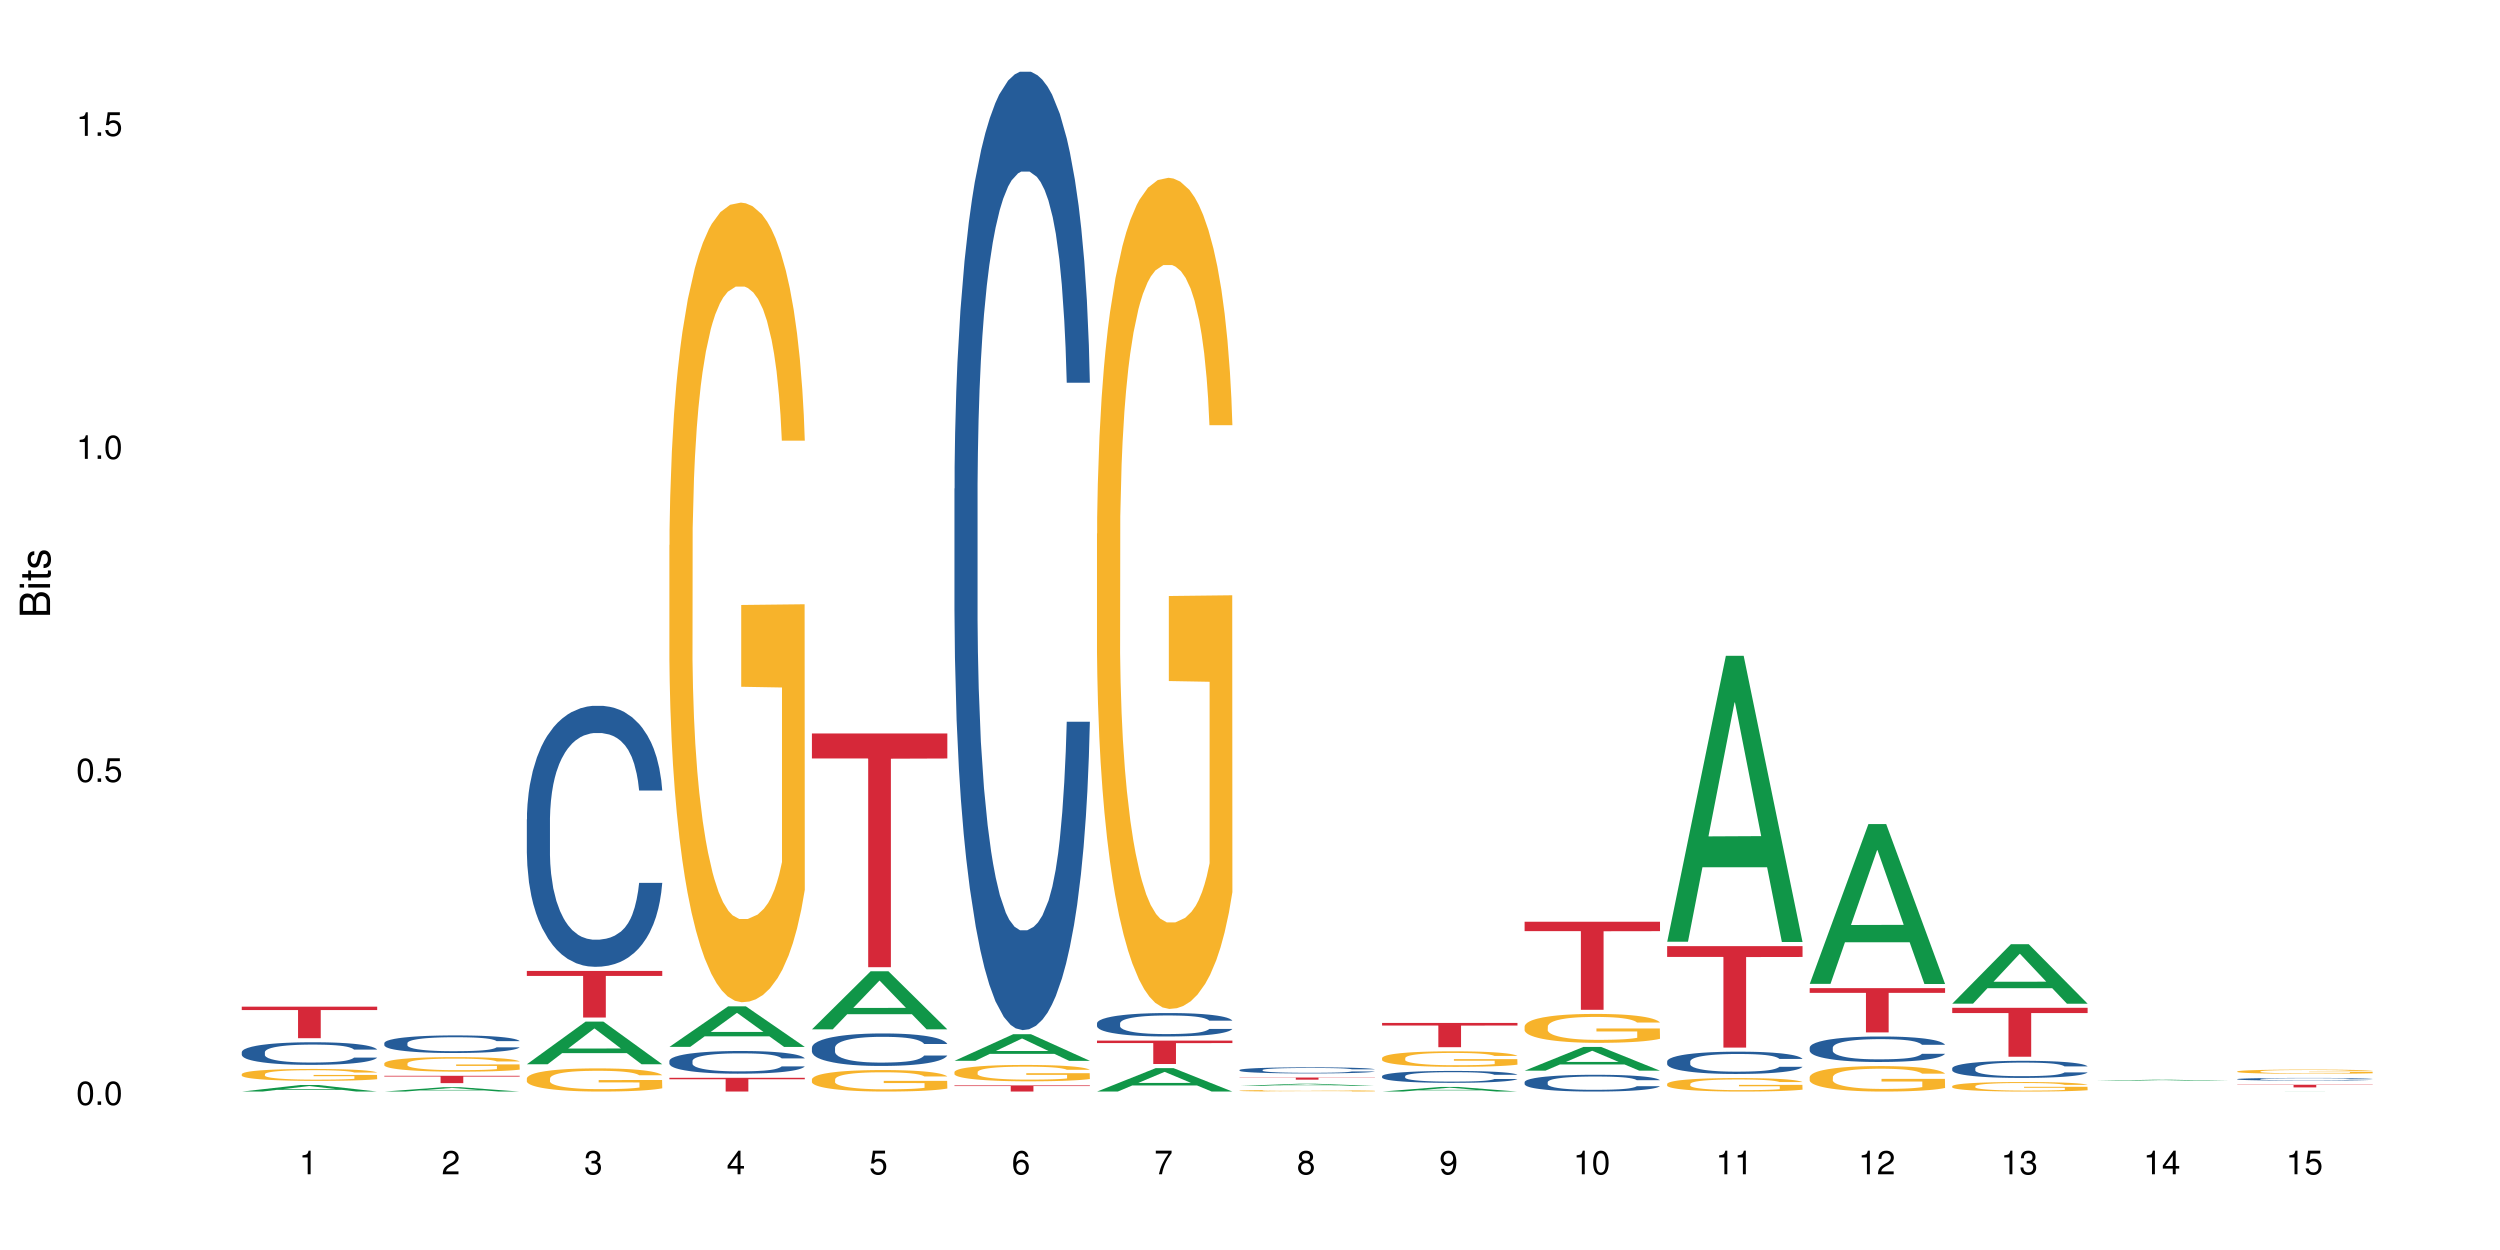 <?xml version="1.0" encoding="UTF-8"?>
<svg xmlns="http://www.w3.org/2000/svg" xmlns:xlink="http://www.w3.org/1999/xlink" width="720pt" height="360pt" viewBox="0 0 720 360" version="1.1">
<defs>
<g>
<symbol overflow="visible" id="glyph0-0">
<path style="stroke:none;" d=""/>
</symbol>
<symbol overflow="visible" id="glyph0-1">
<path style="stroke:none;" d="M 2.641 -6.797 C 2 -6.797 1.422 -6.531 1.078 -6.047 C 0.641 -5.453 0.406 -4.547 0.406 -3.297 C 0.406 -1 1.188 0.219 2.641 0.219 C 4.078 0.219 4.859 -1 4.859 -3.234 C 4.859 -4.562 4.656 -5.438 4.203 -6.047 C 3.844 -6.531 3.281 -6.797 2.641 -6.797 Z M 2.641 -6.047 C 3.547 -6.047 4 -5.125 4 -3.312 C 4 -1.375 3.562 -0.484 2.625 -0.484 C 1.734 -0.484 1.281 -1.422 1.281 -3.281 C 1.281 -5.141 1.734 -6.047 2.641 -6.047 Z M 2.641 -6.047 "/>
</symbol>
<symbol overflow="visible" id="glyph0-2">
<path style="stroke:none;" d="M 1.828 -1 L 0.828 -1 L 0.828 0 L 1.828 0 Z M 1.828 -1 "/>
</symbol>
<symbol overflow="visible" id="glyph0-3">
<path style="stroke:none;" d="M 4.562 -6.797 L 1.062 -6.797 L 0.547 -3.094 L 1.328 -3.094 C 1.719 -3.562 2.047 -3.734 2.578 -3.734 C 3.484 -3.734 4.062 -3.109 4.062 -2.094 C 4.062 -1.125 3.484 -0.531 2.578 -0.531 C 1.828 -0.531 1.375 -0.906 1.188 -1.672 L 0.328 -1.672 C 0.453 -1.109 0.547 -0.844 0.75 -0.594 C 1.125 -0.078 1.828 0.219 2.594 0.219 C 3.969 0.219 4.922 -0.781 4.922 -2.219 C 4.922 -3.562 4.031 -4.484 2.719 -4.484 C 2.25 -4.484 1.859 -4.359 1.469 -4.062 L 1.734 -5.969 L 4.562 -5.969 Z M 4.562 -6.797 "/>
</symbol>
<symbol overflow="visible" id="glyph0-4">
<path style="stroke:none;" d="M 2.484 -4.844 L 2.484 0 L 3.328 0 L 3.328 -6.797 L 2.766 -6.797 C 2.469 -5.75 2.281 -5.609 0.984 -5.453 L 0.984 -4.844 Z M 2.484 -4.844 "/>
</symbol>
<symbol overflow="visible" id="glyph0-5">
<path style="stroke:none;" d="M 4.859 -0.828 L 1.281 -0.828 C 1.359 -1.391 1.672 -1.75 2.5 -2.234 L 3.469 -2.75 C 4.406 -3.266 4.906 -3.969 4.906 -4.812 C 4.906 -5.375 4.672 -5.906 4.266 -6.266 C 3.859 -6.625 3.375 -6.797 2.719 -6.797 C 1.859 -6.797 1.219 -6.5 0.844 -5.922 C 0.609 -5.562 0.5 -5.125 0.484 -4.438 L 1.328 -4.438 C 1.359 -4.906 1.406 -5.188 1.531 -5.406 C 1.75 -5.812 2.188 -6.062 2.703 -6.062 C 3.469 -6.062 4.031 -5.516 4.031 -4.781 C 4.031 -4.25 3.719 -3.797 3.125 -3.438 L 2.234 -2.938 C 0.812 -2.141 0.406 -1.5 0.328 0 L 4.859 0 Z M 4.859 -0.828 "/>
</symbol>
<symbol overflow="visible" id="glyph0-6">
<path style="stroke:none;" d="M 2.125 -3.125 L 2.578 -3.125 C 3.516 -3.125 3.984 -2.703 3.984 -1.891 C 3.984 -1.031 3.469 -0.531 2.578 -0.531 C 1.656 -0.531 1.203 -0.984 1.156 -1.969 L 0.312 -1.969 C 0.344 -1.422 0.438 -1.078 0.609 -0.766 C 0.953 -0.109 1.625 0.219 2.547 0.219 C 3.953 0.219 4.859 -0.609 4.859 -1.906 C 4.859 -2.766 4.516 -3.25 3.703 -3.516 C 4.344 -3.766 4.656 -4.25 4.656 -4.938 C 4.656 -6.109 3.875 -6.797 2.578 -6.797 C 1.203 -6.797 0.484 -6.047 0.453 -4.609 L 1.297 -4.609 C 1.312 -5.016 1.344 -5.25 1.453 -5.453 C 1.641 -5.828 2.062 -6.062 2.594 -6.062 C 3.344 -6.062 3.797 -5.625 3.797 -4.906 C 3.797 -4.422 3.609 -4.141 3.25 -3.984 C 3.016 -3.891 2.719 -3.844 2.125 -3.844 Z M 2.125 -3.125 "/>
</symbol>
<symbol overflow="visible" id="glyph0-7">
<path style="stroke:none;" d="M 3.141 -1.625 L 3.141 0 L 3.984 0 L 3.984 -1.625 L 4.984 -1.625 L 4.984 -2.391 L 3.984 -2.391 L 3.984 -6.797 L 3.359 -6.797 L 0.266 -2.516 L 0.266 -1.625 Z M 3.141 -2.391 L 1 -2.391 L 3.141 -5.359 Z M 3.141 -2.391 "/>
</symbol>
<symbol overflow="visible" id="glyph0-8">
<path style="stroke:none;" d="M 4.781 -5.031 C 4.609 -6.141 3.891 -6.797 2.844 -6.797 C 2.094 -6.797 1.422 -6.438 1.031 -5.828 C 0.609 -5.172 0.406 -4.344 0.406 -3.094 C 0.406 -1.953 0.578 -1.234 0.984 -0.625 C 1.359 -0.078 1.953 0.219 2.703 0.219 C 3.984 0.219 4.922 -0.734 4.922 -2.078 C 4.922 -3.344 4.062 -4.234 2.844 -4.234 C 2.172 -4.234 1.641 -3.969 1.281 -3.469 C 1.281 -5.125 1.828 -6.047 2.797 -6.047 C 3.391 -6.047 3.797 -5.672 3.938 -5.031 Z M 2.734 -3.484 C 3.547 -3.484 4.062 -2.922 4.062 -2 C 4.062 -1.156 3.484 -0.531 2.703 -0.531 C 1.922 -0.531 1.328 -1.188 1.328 -2.047 C 1.328 -2.891 1.906 -3.484 2.734 -3.484 Z M 2.734 -3.484 "/>
</symbol>
<symbol overflow="visible" id="glyph0-9">
<path style="stroke:none;" d="M 4.984 -6.797 L 0.438 -6.797 L 0.438 -5.969 L 4.109 -5.969 C 2.5 -3.656 1.828 -2.234 1.328 0 L 2.219 0 C 2.594 -2.172 3.453 -4.047 4.984 -6.094 Z M 4.984 -6.797 "/>
</symbol>
<symbol overflow="visible" id="glyph0-10">
<path style="stroke:none;" d="M 3.75 -3.578 C 4.453 -4 4.688 -4.344 4.688 -4.984 C 4.688 -6.047 3.844 -6.797 2.641 -6.797 C 1.438 -6.797 0.594 -6.047 0.594 -4.984 C 0.594 -4.359 0.828 -4.016 1.516 -3.578 C 0.734 -3.203 0.359 -2.641 0.359 -1.891 C 0.359 -0.641 1.297 0.219 2.641 0.219 C 3.984 0.219 4.922 -0.641 4.922 -1.875 C 4.922 -2.641 4.531 -3.203 3.75 -3.578 Z M 2.641 -6.047 C 3.359 -6.047 3.812 -5.625 3.812 -4.969 C 3.812 -4.344 3.344 -3.922 2.641 -3.922 C 1.922 -3.922 1.453 -4.344 1.453 -4.984 C 1.453 -5.625 1.922 -6.047 2.641 -6.047 Z M 2.641 -3.203 C 3.484 -3.203 4.062 -2.672 4.062 -1.875 C 4.062 -1.062 3.484 -0.531 2.625 -0.531 C 1.797 -0.531 1.219 -1.078 1.219 -1.875 C 1.219 -2.672 1.797 -3.203 2.641 -3.203 Z M 2.641 -3.203 "/>
</symbol>
<symbol overflow="visible" id="glyph0-11">
<path style="stroke:none;" d="M 0.516 -1.547 C 0.672 -0.438 1.406 0.219 2.438 0.219 C 3.188 0.219 3.859 -0.141 4.266 -0.75 C 4.688 -1.406 4.891 -2.25 4.891 -3.484 C 4.891 -4.625 4.703 -5.359 4.312 -5.953 C 3.938 -6.5 3.344 -6.797 2.594 -6.797 C 1.297 -6.797 0.359 -5.844 0.359 -4.516 C 0.359 -3.25 1.234 -2.344 2.453 -2.344 C 3.094 -2.344 3.562 -2.578 4.016 -3.109 C 4 -1.453 3.469 -0.531 2.5 -0.531 C 1.906 -0.531 1.484 -0.906 1.359 -1.547 Z M 2.578 -6.062 C 3.375 -6.062 3.969 -5.406 3.969 -4.531 C 3.969 -3.688 3.375 -3.094 2.547 -3.094 C 1.734 -3.094 1.234 -3.672 1.234 -4.578 C 1.234 -5.438 1.797 -6.062 2.578 -6.062 Z M 2.578 -6.062 "/>
</symbol>
<symbol overflow="visible" id="glyph1-0">
<path style="stroke:none;" d=""/>
</symbol>
<symbol overflow="visible" id="glyph1-1">
<path style="stroke:none;" d="M 0 -0.953 L 0 -4.891 C 0 -5.719 -0.234 -6.344 -0.734 -6.797 C -1.188 -7.234 -1.812 -7.469 -2.5 -7.469 C -3.547 -7.469 -4.188 -7 -4.625 -5.875 C -4.984 -6.672 -5.641 -7.094 -6.531 -7.094 C -7.156 -7.094 -7.734 -6.859 -8.141 -6.391 C -8.562 -5.938 -8.75 -5.344 -8.75 -4.5 L -8.75 -0.953 Z M -4.984 -2.062 L -7.766 -2.062 L -7.766 -4.219 C -7.766 -4.844 -7.688 -5.203 -7.453 -5.5 C -7.219 -5.812 -6.859 -5.969 -6.375 -5.969 C -5.906 -5.969 -5.531 -5.812 -5.297 -5.5 C -5.062 -5.203 -4.984 -4.844 -4.984 -4.219 Z M -0.984 -2.062 L -4 -2.062 L -4 -4.781 C -4 -5.328 -3.859 -5.688 -3.578 -5.953 C -3.297 -6.219 -2.922 -6.359 -2.484 -6.359 C -2.062 -6.359 -1.688 -6.219 -1.406 -5.953 C -1.109 -5.688 -0.984 -5.328 -0.984 -4.781 Z M -0.984 -2.062 "/>
</symbol>
<symbol overflow="visible" id="glyph1-2">
<path style="stroke:none;" d="M -6.281 -1.797 L -6.281 -0.797 L 0 -0.797 L 0 -1.797 Z M -8.75 -1.797 L -8.75 -0.797 L -7.484 -0.797 L -7.484 -1.797 Z M -8.75 -1.797 "/>
</symbol>
<symbol overflow="visible" id="glyph1-3">
<path style="stroke:none;" d="M -6.281 -3.047 L -6.281 -2.016 L -8.016 -2.016 L -8.016 -1.016 L -6.281 -1.016 L -6.281 -0.172 L -5.469 -0.172 L -5.469 -1.016 L -0.719 -1.016 C -0.078 -1.016 0.281 -1.453 0.281 -2.234 C 0.281 -2.469 0.25 -2.719 0.188 -3.047 L -0.641 -3.047 C -0.609 -2.922 -0.594 -2.766 -0.594 -2.562 C -0.594 -2.141 -0.719 -2.016 -1.156 -2.016 L -5.469 -2.016 L -5.469 -3.047 Z M -6.281 -3.047 "/>
</symbol>
<symbol overflow="visible" id="glyph1-4">
<path style="stroke:none;" d="M -4.531 -5.25 C -5.766 -5.25 -6.469 -4.422 -6.469 -2.969 C -6.469 -1.516 -5.719 -0.562 -4.547 -0.562 C -3.562 -0.562 -3.094 -1.062 -2.734 -2.562 L -2.516 -3.484 C -2.344 -4.188 -2.094 -4.469 -1.625 -4.469 C -1.047 -4.469 -0.641 -3.875 -0.641 -3 C -0.641 -2.453 -0.797 -2 -1.062 -1.75 C -1.25 -1.594 -1.422 -1.531 -1.875 -1.469 L -1.875 -0.406 C -0.422 -0.453 0.281 -1.266 0.281 -2.922 C 0.281 -4.5 -0.5 -5.516 -1.719 -5.516 C -2.656 -5.516 -3.172 -4.984 -3.469 -3.734 L -3.703 -2.766 C -3.891 -1.953 -4.156 -1.609 -4.594 -1.609 C -5.172 -1.609 -5.547 -2.125 -5.547 -2.938 C -5.547 -3.75 -5.203 -4.172 -4.531 -4.203 Z M -4.531 -5.25 "/>
</symbol>
</g>
</defs>
<g id="surface57145">
<rect x="0" y="0" width="720" height="360" style="fill:rgb(100%,100%,100%);fill-opacity:1;stroke:none;"/>
<path style=" stroke:none;fill-rule:nonzero;fill:rgb(6.275%,58.824%,28.235%);fill-opacity:1;" d="M 69.629 314.367 L 69.672 314.367 L 86.547 312.473 L 91.672 312.473 L 108.629 314.371 L 102.668 314.371 L 98.418 313.875 L 79.797 313.875 L 75.629 314.367 L 69.629 314.367 L 81.586 313.672 L 96.711 313.668 L 89.172 312.785 L 89.086 312.781 L 89.004 312.789 L 81.547 313.668 L 81.586 313.672 Z M 69.629 314.367 "/>
<path style=" stroke:none;fill-rule:nonzero;fill:rgb(14.51%,36.078%,60%);fill-opacity:1;" d="M 69.629 303.004 L 69.676 303 L 69.676 302.855 L 69.82 302.629 L 70.152 302.344 L 70.484 302.148 L 71.34 301.797 L 72.531 301.457 L 73.766 301.195 L 74.672 301.039 L 75.48 300.922 L 77.332 300.703 L 78.523 300.59 L 79.809 300.488 L 81.375 300.387 L 82.52 300.328 L 85.086 300.23 L 86.988 300.191 L 88.461 300.172 L 91.648 300.172 L 93.551 300.195 L 94.93 300.227 L 96.453 300.273 L 97.738 300.328 L 99.973 300.457 L 101.969 300.625 L 102.871 300.719 L 104.301 300.902 L 105.395 301.082 L 106.156 301.238 L 107.012 301.457 L 107.77 301.727 L 108.344 302.027 L 108.629 302.285 L 101.969 302.285 L 101.637 302.047 L 101.258 301.863 L 100.543 301.617 L 99.828 301.445 L 98.832 301.273 L 97.926 301.16 L 96.691 301.047 L 95.598 300.977 L 94.453 300.922 L 93.359 300.887 L 91.27 300.852 L 88.844 300.852 L 87.938 300.863 L 86.086 300.91 L 85.086 300.953 L 83.66 301.035 L 82.66 301.113 L 81.473 301.23 L 80.664 301.332 L 79.664 301.488 L 78.949 301.625 L 78.141 301.82 L 77.668 301.969 L 77.238 302.137 L 76.859 302.332 L 76.574 302.539 L 76.383 302.762 L 76.289 302.973 L 76.289 303.898 L 76.383 304.109 L 76.621 304.359 L 77.238 304.723 L 78.141 305.039 L 79.188 305.289 L 80.188 305.469 L 80.758 305.551 L 81.52 305.645 L 82.707 305.766 L 84.422 305.883 L 85.418 305.934 L 86.941 305.98 L 88.512 306.004 L 90.602 306.004 L 92.457 305.98 L 93.695 305.949 L 94.977 305.902 L 96.738 305.801 L 97.832 305.707 L 98.781 305.594 L 99.496 305.48 L 99.973 305.383 L 100.684 305.199 L 101.258 304.996 L 101.684 304.789 L 101.969 304.586 L 108.629 304.586 L 108.344 304.824 L 107.914 305.059 L 107.484 305.23 L 106.82 305.438 L 106.059 305.621 L 104.965 305.832 L 104.062 305.969 L 102.871 306.117 L 101.777 306.23 L 100.59 306.332 L 98.832 306.449 L 97.688 306.508 L 96.453 306.562 L 94.977 306.609 L 93.125 306.652 L 91.125 306.676 L 89.27 306.68 L 87.273 306.668 L 85.801 306.645 L 83.848 306.594 L 81.426 306.484 L 79.664 306.371 L 78.285 306.258 L 77.098 306.141 L 75.766 305.98 L 74.051 305.719 L 73.008 305.516 L 72.293 305.348 L 71.484 305.117 L 70.914 304.91 L 70.246 304.574 L 69.773 304.152 L 69.629 303.824 Z M 69.629 303.004 "/>
<path style=" stroke:none;fill-rule:nonzero;fill:rgb(96.863%,70.196%,16.863%);fill-opacity:1;" d="M 69.629 309.332 L 69.676 309.328 L 69.676 309.266 L 69.867 309.125 L 70.344 308.93 L 70.961 308.77 L 71.625 308.645 L 72.055 308.578 L 72.77 308.484 L 73.387 308.418 L 74.957 308.273 L 76.953 308.145 L 78.047 308.086 L 79.285 308.035 L 81.043 307.973 L 81.852 307.953 L 84.324 307.902 L 87.133 307.871 L 90.223 307.859 L 91.648 307.863 L 93.598 307.875 L 96.262 307.91 L 97.785 307.941 L 98.973 307.973 L 100.211 308.016 L 101.73 308.078 L 103.16 308.152 L 104.301 308.227 L 105.441 308.32 L 106.391 308.422 L 107.199 308.531 L 107.914 308.664 L 108.344 308.773 L 108.629 308.883 L 102.016 308.883 L 101.637 308.773 L 101.207 308.688 L 100.496 308.586 L 99.781 308.512 L 99.066 308.449 L 97.738 308.367 L 96.594 308.32 L 95.168 308.273 L 93.789 308.246 L 92.219 308.227 L 91.27 308.223 L 88.746 308.223 L 86.465 308.242 L 85.133 308.27 L 84.184 308.293 L 82.852 308.34 L 82.043 308.379 L 81.566 308.402 L 80.141 308.5 L 79.188 308.59 L 78.664 308.648 L 78 308.742 L 77.523 308.828 L 77 308.953 L 76.715 309.047 L 76.336 309.258 L 76.289 309.824 L 76.43 309.941 L 76.715 310.07 L 77.098 310.184 L 77.668 310.305 L 78.238 310.395 L 79.234 310.516 L 80.094 310.598 L 80.758 310.652 L 82.043 310.738 L 82.566 310.766 L 83.801 310.82 L 85.086 310.867 L 86.656 310.902 L 87.844 310.922 L 89.746 310.938 L 92.172 310.938 L 95.027 310.918 L 96.832 310.895 L 98.07 310.867 L 98.879 310.848 L 99.875 310.812 L 100.59 310.781 L 101.258 310.746 L 102.062 310.691 L 102.062 309.941 L 90.316 309.941 L 90.316 309.59 L 108.578 309.586 L 108.629 310.812 L 107.629 310.898 L 106.391 310.977 L 105.203 311.039 L 103.965 311.094 L 102.207 311.152 L 100.781 311.191 L 98.594 311.234 L 96.594 311.262 L 94.504 311.281 L 92.648 311.293 L 90.461 311.297 L 88.512 311.289 L 86.418 311.27 L 84.754 311.246 L 83.23 311.215 L 81.711 311.172 L 79.809 311.105 L 78.57 311.055 L 77.285 310.988 L 76.004 310.91 L 74.859 310.824 L 74.102 310.758 L 73.34 310.684 L 72.531 310.59 L 71.77 310.484 L 71.199 310.387 L 70.676 310.277 L 70.297 310.172 L 69.914 310.031 L 69.723 309.918 L 69.629 309.82 Z M 69.629 309.332 "/>
<path style=" stroke:none;fill-rule:nonzero;fill:rgb(83.922%,15.686%,22.353%);fill-opacity:1;" d="M 69.629 289.918 L 108.629 289.918 L 108.629 290.891 L 92.375 290.898 L 92.375 298.992 L 85.836 298.992 L 85.836 290.906 L 85.742 290.891 L 69.629 290.891 Z M 69.629 289.918 "/>
<path style=" stroke:none;fill-rule:nonzero;fill:rgb(6.275%,58.824%,28.235%);fill-opacity:1;" d="M 110.68 314.371 L 110.723 314.367 L 127.598 313.121 L 132.719 313.121 L 149.68 314.371 L 143.719 314.371 L 139.469 314.043 L 120.848 314.043 L 116.68 314.371 L 110.68 314.371 L 122.637 313.91 L 137.762 313.91 L 130.223 313.324 L 130.137 313.324 L 130.055 313.328 L 122.598 313.91 L 122.637 313.91 Z M 110.68 314.371 "/>
<path style=" stroke:none;fill-rule:nonzero;fill:rgb(14.51%,36.078%,60%);fill-opacity:1;" d="M 110.68 300.406 L 110.727 300.398 L 110.727 300.289 L 110.871 300.113 L 111.203 299.891 L 111.535 299.738 L 112.391 299.465 L 113.582 299.199 L 114.816 298.996 L 115.723 298.875 L 116.531 298.785 L 118.383 298.613 L 119.574 298.523 L 120.859 298.445 L 122.426 298.367 L 123.57 298.32 L 126.137 298.246 L 128.039 298.215 L 129.512 298.199 L 132.699 298.199 L 134.602 298.219 L 135.98 298.242 L 137.504 298.277 L 138.789 298.32 L 141.023 298.422 L 143.02 298.551 L 143.922 298.625 L 145.352 298.77 L 146.445 298.91 L 147.207 299.031 L 148.062 299.199 L 148.82 299.41 L 149.395 299.645 L 149.68 299.844 L 143.02 299.844 L 142.688 299.66 L 142.305 299.516 L 141.594 299.324 L 140.879 299.191 L 139.883 299.059 L 138.977 298.969 L 137.742 298.883 L 136.648 298.824 L 135.504 298.785 L 134.41 298.758 L 132.32 298.727 L 129.895 298.727 L 128.988 298.738 L 127.137 298.773 L 126.137 298.809 L 124.711 298.871 L 123.711 298.934 L 122.523 299.023 L 121.715 299.105 L 120.715 299.223 L 120 299.332 L 119.191 299.484 L 118.719 299.598 L 118.289 299.73 L 117.91 299.883 L 117.625 300.043 L 117.434 300.215 L 117.34 300.383 L 117.34 301.098 L 117.434 301.266 L 117.672 301.461 L 118.289 301.742 L 119.191 301.988 L 120.238 302.184 L 121.238 302.32 L 121.809 302.387 L 122.57 302.461 L 123.758 302.555 L 125.473 302.645 L 126.469 302.684 L 127.992 302.719 L 129.562 302.738 L 131.652 302.738 L 133.508 302.719 L 134.746 302.699 L 136.027 302.66 L 137.789 302.582 L 138.883 302.508 L 139.832 302.418 L 140.547 302.332 L 141.023 302.258 L 141.734 302.113 L 142.305 301.957 L 142.734 301.793 L 143.02 301.637 L 149.68 301.637 L 149.395 301.82 L 148.965 302.004 L 148.535 302.137 L 147.871 302.301 L 147.109 302.441 L 146.016 302.605 L 145.113 302.711 L 143.922 302.828 L 142.828 302.914 L 141.641 302.992 L 139.883 303.086 L 138.738 303.133 L 137.504 303.176 L 136.027 303.211 L 134.176 303.242 L 132.176 303.262 L 130.32 303.266 L 128.324 303.258 L 126.852 303.238 L 124.898 303.199 L 122.473 303.113 L 120.715 303.027 L 119.336 302.938 L 118.148 302.844 L 116.816 302.719 L 115.102 302.516 L 114.059 302.359 L 113.344 302.23 L 112.535 302.051 L 111.965 301.887 L 111.297 301.629 L 110.824 301.297 L 110.68 301.043 Z M 110.68 300.406 "/>
<path style=" stroke:none;fill-rule:nonzero;fill:rgb(96.863%,70.196%,16.863%);fill-opacity:1;" d="M 110.68 306.246 L 110.727 306.242 L 110.727 306.164 L 110.918 305.992 L 111.395 305.754 L 112.012 305.559 L 112.676 305.406 L 113.105 305.324 L 113.82 305.211 L 114.438 305.125 L 116.008 304.953 L 118.004 304.793 L 119.098 304.723 L 120.336 304.656 L 122.094 304.586 L 122.902 304.559 L 125.375 304.496 L 128.18 304.457 L 131.273 304.445 L 132.699 304.449 L 134.648 304.465 L 137.312 304.508 L 138.836 304.547 L 140.023 304.586 L 141.262 304.633 L 142.781 304.711 L 144.207 304.805 L 145.352 304.895 L 146.492 305.012 L 147.441 305.133 L 148.25 305.266 L 148.965 305.43 L 149.395 305.562 L 149.68 305.695 L 143.066 305.695 L 142.688 305.562 L 142.258 305.457 L 141.547 305.332 L 140.832 305.238 L 140.117 305.168 L 138.789 305.066 L 137.645 305.008 L 136.219 304.953 L 134.84 304.918 L 133.27 304.895 L 132.32 304.887 L 129.797 304.887 L 127.516 304.914 L 126.184 304.945 L 125.234 304.977 L 123.902 305.031 L 123.094 305.078 L 122.617 305.109 L 121.191 305.23 L 120.238 305.336 L 119.715 305.41 L 119.051 305.523 L 118.574 305.629 L 118.051 305.781 L 117.766 305.895 L 117.387 306.156 L 117.34 306.848 L 117.48 306.992 L 117.766 307.148 L 118.148 307.289 L 118.719 307.434 L 119.289 307.543 L 120.285 307.695 L 121.145 307.793 L 121.809 307.859 L 123.094 307.961 L 123.617 307.996 L 124.852 308.066 L 126.137 308.121 L 127.707 308.164 L 128.895 308.188 L 130.797 308.207 L 133.223 308.207 L 136.078 308.184 L 137.883 308.156 L 139.121 308.125 L 139.93 308.098 L 140.926 308.055 L 141.641 308.016 L 142.305 307.973 L 143.113 307.91 L 143.113 306.992 L 131.367 306.988 L 131.367 306.559 L 149.629 306.555 L 149.68 308.055 L 148.68 308.16 L 147.441 308.258 L 146.254 308.336 L 145.016 308.398 L 143.258 308.473 L 141.832 308.52 L 139.645 308.574 L 137.645 308.605 L 135.555 308.629 L 133.699 308.641 L 131.512 308.645 L 129.562 308.637 L 127.469 308.613 L 125.805 308.582 L 124.281 308.547 L 122.762 308.496 L 120.859 308.414 L 119.621 308.352 L 118.336 308.27 L 117.055 308.172 L 115.91 308.07 L 115.152 307.988 L 114.391 307.898 L 113.582 307.781 L 112.82 307.652 L 112.25 307.535 L 111.727 307.398 L 111.348 307.273 L 110.965 307.102 L 110.773 306.961 L 110.68 306.844 Z M 110.68 306.246 "/>
<path style=" stroke:none;fill-rule:nonzero;fill:rgb(83.922%,15.686%,22.353%);fill-opacity:1;" d="M 110.68 309.824 L 149.68 309.824 L 149.68 310.051 L 133.426 310.055 L 133.426 311.941 L 126.887 311.941 L 126.887 310.055 L 126.793 310.051 L 110.68 310.051 Z M 110.68 309.824 "/>
<path style=" stroke:none;fill-rule:nonzero;fill:rgb(6.275%,58.824%,28.235%);fill-opacity:1;" d="M 151.73 306.5 L 151.773 306.488 L 168.648 294.223 L 173.77 294.223 L 190.73 306.512 L 184.77 306.512 L 180.52 303.305 L 161.898 303.305 L 157.73 306.5 L 151.73 306.5 L 163.688 301.977 L 178.812 301.965 L 171.27 296.23 L 171.188 296.219 L 171.105 296.254 L 163.648 301.965 L 163.688 301.977 Z M 151.73 306.5 "/>
<path style=" stroke:none;fill-rule:nonzero;fill:rgb(14.51%,36.078%,60%);fill-opacity:1;" d="M 151.73 235.992 L 151.777 235.922 L 151.777 234.273 L 151.922 231.664 L 152.254 228.367 L 152.586 226.098 L 153.441 222.047 L 154.633 218.129 L 155.867 215.109 L 156.773 213.32 L 157.582 211.949 L 159.434 209.406 L 160.625 208.102 L 161.91 206.934 L 163.477 205.766 L 164.617 205.078 L 167.188 203.977 L 169.09 203.496 L 170.562 203.293 L 173.75 203.293 L 175.652 203.566 L 177.031 203.91 L 178.555 204.461 L 179.84 205.078 L 182.074 206.59 L 184.07 208.512 L 184.973 209.613 L 186.402 211.742 L 187.496 213.801 L 188.254 215.59 L 189.113 218.129 L 189.871 221.223 L 190.445 224.727 L 190.73 227.68 L 184.07 227.68 L 183.738 224.93 L 183.355 222.801 L 182.645 219.984 L 181.93 217.992 L 180.934 216 L 180.027 214.695 L 178.793 213.391 L 177.699 212.566 L 176.555 211.949 L 175.461 211.535 L 173.371 211.125 L 170.945 211.125 L 170.039 211.262 L 168.188 211.809 L 167.188 212.289 L 165.762 213.254 L 164.762 214.145 L 163.574 215.52 L 162.766 216.688 L 161.766 218.473 L 161.051 220.055 L 160.242 222.32 L 159.77 224.039 L 159.34 225.961 L 158.961 228.23 L 158.676 230.633 L 158.484 233.176 L 158.391 235.648 L 158.391 246.297 L 158.484 248.77 L 158.723 251.656 L 159.34 255.848 L 160.242 259.488 L 161.289 262.371 L 162.289 264.434 L 162.859 265.395 L 163.621 266.496 L 164.809 267.867 L 166.52 269.242 L 167.52 269.793 L 169.043 270.34 L 170.613 270.617 L 172.703 270.617 L 174.559 270.34 L 175.797 269.996 L 177.078 269.449 L 178.84 268.281 L 179.934 267.18 L 180.883 265.875 L 181.598 264.57 L 182.074 263.473 L 182.785 261.344 L 183.355 259.008 L 183.785 256.602 L 184.07 254.266 L 190.73 254.266 L 190.445 257.016 L 190.016 259.691 L 189.586 261.684 L 188.922 264.09 L 188.16 266.219 L 187.066 268.625 L 186.164 270.203 L 184.973 271.922 L 183.879 273.227 L 182.691 274.395 L 180.934 275.77 L 179.789 276.457 L 178.555 277.074 L 177.078 277.625 L 175.227 278.105 L 173.227 278.379 L 171.371 278.449 L 169.375 278.309 L 167.902 278.035 L 165.949 277.418 L 163.523 276.18 L 161.766 274.875 L 160.387 273.57 L 159.199 272.195 L 157.867 270.34 L 156.152 267.32 L 155.105 264.984 L 154.395 263.059 L 153.586 260.379 L 153.016 257.977 L 152.348 254.129 L 151.875 249.25 L 151.73 245.473 Z M 151.73 235.992 "/>
<path style=" stroke:none;fill-rule:nonzero;fill:rgb(96.863%,70.196%,16.863%);fill-opacity:1;" d="M 151.73 310.551 L 151.777 310.547 L 151.777 310.426 L 151.969 310.148 L 152.445 309.773 L 153.062 309.461 L 153.727 309.219 L 154.156 309.09 L 154.871 308.906 L 155.488 308.773 L 157.059 308.496 L 159.055 308.242 L 160.148 308.133 L 161.387 308.027 L 163.145 307.91 L 163.953 307.867 L 166.426 307.77 L 169.23 307.711 L 172.324 307.691 L 173.75 307.699 L 175.699 307.723 L 178.363 307.789 L 179.887 307.852 L 181.074 307.91 L 182.312 307.992 L 183.832 308.113 L 185.258 308.258 L 186.402 308.406 L 187.543 308.59 L 188.492 308.785 L 189.301 308.996 L 190.016 309.254 L 190.445 309.469 L 190.73 309.68 L 184.117 309.68 L 183.738 309.469 L 183.309 309.301 L 182.598 309.102 L 181.883 308.953 L 181.168 308.84 L 179.84 308.68 L 178.695 308.582 L 177.27 308.496 L 175.891 308.441 L 174.32 308.406 L 173.371 308.395 L 170.848 308.395 L 168.566 308.438 L 167.234 308.484 L 166.285 308.535 L 164.953 308.625 L 164.145 308.699 L 163.668 308.746 L 162.242 308.938 L 161.289 309.105 L 160.766 309.223 L 160.102 309.406 L 159.625 309.57 L 159.102 309.816 L 158.816 309.996 L 158.438 310.414 L 158.391 311.512 L 158.531 311.742 L 158.816 311.992 L 159.199 312.211 L 159.77 312.441 L 160.34 312.621 L 161.336 312.859 L 162.195 313.016 L 162.859 313.121 L 164.145 313.285 L 164.668 313.34 L 165.902 313.449 L 167.188 313.535 L 168.758 313.609 L 169.945 313.645 L 171.848 313.676 L 174.273 313.676 L 177.129 313.641 L 178.934 313.59 L 180.172 313.543 L 180.98 313.5 L 181.977 313.43 L 182.691 313.371 L 183.355 313.305 L 184.164 313.199 L 184.164 311.742 L 172.418 311.734 L 172.418 311.051 L 190.68 311.047 L 190.73 313.43 L 189.73 313.598 L 188.492 313.754 L 187.305 313.875 L 186.066 313.98 L 184.309 314.098 L 182.883 314.168 L 180.695 314.254 L 178.695 314.309 L 176.605 314.348 L 174.75 314.363 L 172.562 314.371 L 170.613 314.359 L 168.52 314.32 L 166.855 314.273 L 165.332 314.211 L 163.812 314.133 L 161.91 314.004 L 160.672 313.902 L 159.387 313.773 L 158.105 313.621 L 156.961 313.457 L 156.203 313.328 L 155.441 313.18 L 154.633 313 L 153.871 312.789 L 153.301 312.602 L 152.777 312.387 L 152.398 312.188 L 152.016 311.914 L 151.824 311.691 L 151.73 311.504 Z M 151.73 310.551 "/>
<path style=" stroke:none;fill-rule:nonzero;fill:rgb(83.922%,15.686%,22.353%);fill-opacity:1;" d="M 151.73 279.629 L 190.73 279.629 L 190.73 281.062 L 174.477 281.074 L 174.477 293.043 L 167.938 293.043 L 167.938 281.09 L 167.84 281.062 L 151.73 281.062 Z M 151.73 279.629 "/>
<path style=" stroke:none;fill-rule:nonzero;fill:rgb(6.275%,58.824%,28.235%);fill-opacity:1;" d="M 192.781 301.5 L 192.824 301.488 L 209.695 289.828 L 214.82 289.828 L 231.781 301.512 L 225.82 301.512 L 221.57 298.461 L 202.949 298.461 L 198.781 301.5 L 192.781 301.5 L 204.738 297.199 L 219.863 297.188 L 212.32 291.738 L 212.238 291.727 L 212.156 291.762 L 204.699 297.188 L 204.738 297.199 Z M 192.781 301.5 "/>
<path style=" stroke:none;fill-rule:nonzero;fill:rgb(14.51%,36.078%,60%);fill-opacity:1;" d="M 192.781 305.535 L 192.828 305.527 L 192.828 305.383 L 192.973 305.156 L 193.305 304.871 L 193.637 304.672 L 194.492 304.32 L 195.684 303.98 L 196.918 303.719 L 197.824 303.562 L 198.633 303.441 L 200.484 303.223 L 201.676 303.109 L 202.957 303.008 L 204.527 302.906 L 205.668 302.844 L 208.238 302.75 L 210.141 302.707 L 211.613 302.691 L 214.801 302.691 L 216.703 302.715 L 218.082 302.742 L 219.605 302.793 L 220.887 302.844 L 223.125 302.977 L 225.121 303.145 L 226.023 303.238 L 227.453 303.426 L 228.547 303.605 L 229.305 303.758 L 230.164 303.98 L 230.922 304.25 L 231.496 304.555 L 231.781 304.812 L 225.121 304.812 L 224.789 304.57 L 224.406 304.387 L 223.695 304.141 L 222.98 303.969 L 221.984 303.797 L 221.078 303.684 L 219.844 303.566 L 218.75 303.496 L 217.605 303.441 L 216.512 303.406 L 214.422 303.371 L 211.996 303.371 L 211.09 303.383 L 209.238 303.43 L 208.238 303.473 L 206.812 303.555 L 205.812 303.633 L 204.625 303.754 L 203.816 303.855 L 202.816 304.012 L 202.102 304.148 L 201.293 304.344 L 200.82 304.496 L 200.391 304.66 L 200.012 304.859 L 199.727 305.066 L 199.535 305.289 L 199.441 305.504 L 199.441 306.43 L 199.535 306.645 L 199.773 306.895 L 200.391 307.262 L 201.293 307.578 L 202.34 307.828 L 203.34 308.008 L 203.91 308.09 L 204.672 308.188 L 205.859 308.305 L 207.57 308.426 L 208.57 308.473 L 210.094 308.523 L 211.664 308.547 L 213.754 308.547 L 215.609 308.523 L 216.848 308.492 L 218.129 308.445 L 219.891 308.344 L 220.984 308.246 L 221.934 308.133 L 222.648 308.02 L 223.125 307.926 L 223.836 307.738 L 224.406 307.535 L 224.836 307.328 L 225.121 307.125 L 231.781 307.125 L 231.496 307.363 L 231.066 307.594 L 230.637 307.77 L 229.973 307.977 L 229.211 308.164 L 228.117 308.371 L 227.215 308.508 L 226.023 308.66 L 224.93 308.773 L 223.742 308.875 L 221.984 308.992 L 220.84 309.055 L 219.605 309.105 L 218.129 309.156 L 216.277 309.195 L 214.277 309.219 L 212.422 309.227 L 210.426 309.215 L 208.953 309.191 L 207 309.137 L 204.574 309.031 L 202.816 308.914 L 201.438 308.801 L 200.25 308.684 L 198.918 308.523 L 197.203 308.258 L 196.156 308.055 L 195.445 307.887 L 194.637 307.656 L 194.066 307.445 L 193.398 307.113 L 192.926 306.688 L 192.781 306.359 Z M 192.781 305.535 "/>
<path style=" stroke:none;fill-rule:nonzero;fill:rgb(96.863%,70.196%,16.863%);fill-opacity:1;" d="M 192.781 156.988 L 192.828 156.777 L 192.828 152.57 L 193.02 143.105 L 193.496 130.066 L 194.113 119.34 L 194.777 110.926 L 195.207 106.512 L 195.922 100.199 L 196.539 95.574 L 198.109 86.109 L 200.105 77.277 L 201.199 73.488 L 202.438 69.914 L 204.195 65.918 L 205.004 64.445 L 207.477 61.082 L 210.281 58.977 L 213.375 58.348 L 214.801 58.559 L 216.75 59.398 L 219.414 61.711 L 220.938 63.816 L 222.125 65.918 L 223.363 68.652 L 224.883 72.859 L 226.309 77.906 L 227.453 82.953 L 228.594 89.266 L 229.543 95.996 L 230.352 103.355 L 231.066 112.191 L 231.496 119.551 L 231.781 126.91 L 225.168 126.91 L 224.789 119.551 L 224.359 113.871 L 223.648 106.93 L 222.934 101.883 L 222.219 97.887 L 220.887 92.418 L 219.746 89.055 L 218.32 86.109 L 216.941 84.215 L 215.371 82.953 L 214.422 82.535 L 211.898 82.535 L 209.617 84.008 L 208.285 85.688 L 207.336 87.371 L 206.004 90.527 L 205.195 93.051 L 204.719 94.734 L 203.293 101.254 L 202.34 107.141 L 201.816 111.137 L 201.152 117.449 L 200.676 123.125 L 200.152 131.539 L 199.867 137.848 L 199.488 152.152 L 199.441 190.008 L 199.582 198 L 199.867 206.625 L 200.25 214.195 L 200.82 222.188 L 201.391 228.289 L 202.387 236.492 L 203.246 241.957 L 203.91 245.535 L 205.195 251.211 L 205.719 253.105 L 206.953 256.891 L 208.238 259.836 L 209.809 262.359 L 210.996 263.621 L 212.898 264.672 L 215.324 264.672 L 218.18 263.41 L 219.984 261.73 L 221.223 260.047 L 222.031 258.574 L 223.027 256.262 L 223.742 254.156 L 224.406 251.844 L 225.215 248.27 L 225.215 198 L 213.469 197.789 L 213.469 174.234 L 231.73 174.023 L 231.781 256.262 L 230.781 261.938 L 229.543 267.406 L 228.355 271.613 L 227.117 275.191 L 225.359 279.188 L 223.934 281.711 L 221.746 284.652 L 219.746 286.547 L 217.656 287.809 L 215.801 288.441 L 213.613 288.648 L 211.664 288.23 L 209.57 286.969 L 207.906 285.285 L 206.383 283.184 L 204.859 280.449 L 202.957 276.031 L 201.723 272.457 L 200.438 268.039 L 199.152 262.781 L 198.012 257.102 L 197.25 252.684 L 196.492 247.637 L 195.684 241.328 L 194.922 234.176 L 194.352 227.656 L 193.828 220.297 L 193.445 213.355 L 193.066 203.891 L 192.875 196.32 L 192.781 189.797 Z M 192.781 156.988 "/>
<path style=" stroke:none;fill-rule:nonzero;fill:rgb(83.922%,15.686%,22.353%);fill-opacity:1;" d="M 192.781 310.406 L 231.781 310.406 L 231.781 310.832 L 215.527 310.836 L 215.527 314.371 L 208.988 314.371 L 208.988 310.84 L 208.891 310.832 L 192.781 310.832 Z M 192.781 310.406 "/>
<path style=" stroke:none;fill-rule:nonzero;fill:rgb(6.275%,58.824%,28.235%);fill-opacity:1;" d="M 233.832 296.441 L 233.875 296.426 L 250.746 279.727 L 255.871 279.727 L 272.832 296.457 L 266.871 296.457 L 262.621 292.09 L 244 292.09 L 239.832 296.441 L 233.832 296.441 L 245.789 290.285 L 260.914 290.27 L 253.371 282.461 L 253.289 282.445 L 253.207 282.492 L 245.75 290.27 L 245.789 290.285 Z M 233.832 296.441 "/>
<path style=" stroke:none;fill-rule:nonzero;fill:rgb(14.51%,36.078%,60%);fill-opacity:1;" d="M 233.832 301.711 L 233.879 301.699 L 233.879 301.496 L 234.023 301.172 L 234.355 300.762 L 234.688 300.477 L 235.543 299.973 L 236.734 299.484 L 237.969 299.109 L 238.875 298.887 L 239.684 298.715 L 241.535 298.398 L 242.727 298.238 L 244.008 298.09 L 245.578 297.945 L 246.719 297.859 L 249.289 297.723 L 251.191 297.664 L 252.664 297.637 L 255.852 297.637 L 257.754 297.672 L 259.133 297.715 L 260.656 297.785 L 261.938 297.859 L 264.176 298.051 L 266.172 298.289 L 267.074 298.426 L 268.504 298.691 L 269.598 298.945 L 270.355 299.168 L 271.215 299.484 L 271.973 299.871 L 272.543 300.309 L 272.832 300.676 L 266.172 300.676 L 265.84 300.332 L 265.457 300.066 L 264.746 299.719 L 264.031 299.469 L 263.031 299.223 L 262.129 299.059 L 260.895 298.895 L 259.801 298.793 L 258.656 298.715 L 257.562 298.664 L 255.473 298.613 L 253.047 298.613 L 252.141 298.629 L 250.289 298.699 L 249.289 298.758 L 247.863 298.879 L 246.863 298.988 L 245.676 299.16 L 244.867 299.305 L 243.867 299.527 L 243.152 299.727 L 242.344 300.008 L 241.871 300.223 L 241.441 300.461 L 241.062 300.742 L 240.777 301.043 L 240.586 301.359 L 240.492 301.668 L 240.492 302.992 L 240.586 303.301 L 240.824 303.66 L 241.441 304.18 L 242.344 304.633 L 243.391 304.992 L 244.391 305.25 L 244.961 305.371 L 245.723 305.508 L 246.91 305.68 L 248.621 305.848 L 249.621 305.918 L 251.145 305.984 L 252.711 306.02 L 254.805 306.02 L 256.66 305.984 L 257.898 305.941 L 259.18 305.875 L 260.941 305.73 L 262.035 305.594 L 262.984 305.43 L 263.699 305.266 L 264.176 305.129 L 264.887 304.867 L 265.457 304.574 L 265.887 304.277 L 266.172 303.984 L 272.832 303.984 L 272.543 304.328 L 272.117 304.66 L 271.688 304.91 L 271.023 305.207 L 270.262 305.473 L 269.168 305.773 L 268.266 305.969 L 267.074 306.184 L 265.98 306.344 L 264.793 306.492 L 263.031 306.66 L 261.891 306.746 L 260.656 306.824 L 259.18 306.895 L 257.324 306.953 L 255.328 306.988 L 253.473 306.996 L 251.477 306.977 L 250.004 306.945 L 248.051 306.867 L 245.625 306.715 L 243.867 306.551 L 242.488 306.387 L 241.297 306.219 L 239.969 305.984 L 238.254 305.609 L 237.207 305.32 L 236.496 305.078 L 235.688 304.746 L 235.117 304.445 L 234.449 303.969 L 233.977 303.359 L 233.832 302.891 Z M 233.832 301.711 "/>
<path style=" stroke:none;fill-rule:nonzero;fill:rgb(96.863%,70.196%,16.863%);fill-opacity:1;" d="M 233.832 310.828 L 233.879 310.824 L 233.879 310.711 L 234.07 310.457 L 234.547 310.105 L 235.164 309.816 L 235.828 309.59 L 236.258 309.469 L 236.973 309.301 L 237.59 309.176 L 239.16 308.922 L 241.156 308.684 L 242.25 308.582 L 243.488 308.484 L 245.246 308.379 L 246.055 308.34 L 248.527 308.25 L 251.332 308.191 L 254.426 308.176 L 255.852 308.18 L 257.801 308.203 L 260.465 308.266 L 261.988 308.32 L 263.176 308.379 L 264.414 308.453 L 265.934 308.566 L 267.359 308.699 L 268.504 308.836 L 269.645 309.008 L 270.594 309.188 L 271.402 309.387 L 272.117 309.625 L 272.543 309.82 L 272.832 310.02 L 266.219 310.02 L 265.84 309.82 L 265.41 309.668 L 264.699 309.48 L 263.984 309.348 L 263.27 309.238 L 261.938 309.09 L 260.797 309 L 259.371 308.922 L 257.992 308.871 L 256.422 308.836 L 255.473 308.824 L 252.949 308.824 L 250.668 308.863 L 249.336 308.91 L 248.387 308.957 L 247.055 309.039 L 246.246 309.109 L 245.77 309.152 L 244.344 309.328 L 243.391 309.488 L 242.867 309.594 L 242.203 309.766 L 241.727 309.918 L 241.203 310.145 L 240.918 310.312 L 240.539 310.699 L 240.492 311.719 L 240.633 311.934 L 240.918 312.164 L 241.297 312.367 L 241.871 312.582 L 242.441 312.746 L 243.438 312.969 L 244.297 313.113 L 244.961 313.211 L 246.246 313.363 L 246.77 313.414 L 248.004 313.516 L 249.289 313.594 L 250.859 313.664 L 252.047 313.699 L 253.949 313.727 L 256.375 313.727 L 259.227 313.691 L 261.035 313.645 L 262.273 313.602 L 263.082 313.562 L 264.078 313.5 L 264.793 313.441 L 265.457 313.379 L 266.266 313.285 L 266.266 311.934 L 254.52 311.926 L 254.52 311.293 L 272.781 311.285 L 272.832 313.5 L 271.832 313.652 L 270.594 313.801 L 269.406 313.914 L 268.168 314.008 L 266.41 314.117 L 264.984 314.184 L 262.797 314.262 L 260.797 314.312 L 258.707 314.348 L 256.852 314.363 L 254.664 314.371 L 252.711 314.359 L 250.621 314.324 L 248.957 314.281 L 247.434 314.223 L 245.91 314.148 L 244.008 314.031 L 242.773 313.934 L 241.488 313.816 L 240.203 313.676 L 239.062 313.523 L 238.301 313.402 L 237.543 313.266 L 236.734 313.098 L 235.973 312.906 L 235.402 312.73 L 234.879 312.531 L 234.496 312.344 L 234.117 312.09 L 233.926 311.887 L 233.832 311.711 Z M 233.832 310.828 "/>
<path style=" stroke:none;fill-rule:nonzero;fill:rgb(83.922%,15.686%,22.353%);fill-opacity:1;" d="M 233.832 211.242 L 272.832 211.242 L 272.832 218.445 L 256.578 218.508 L 256.578 278.547 L 250.039 278.547 L 250.039 218.57 L 249.941 218.445 L 233.832 218.445 Z M 233.832 211.242 "/>
<path style=" stroke:none;fill-rule:nonzero;fill:rgb(6.275%,58.824%,28.235%);fill-opacity:1;" d="M 274.883 305.516 L 274.926 305.508 L 291.797 297.855 L 296.922 297.855 L 313.883 305.523 L 307.922 305.523 L 303.672 303.523 L 285.051 303.523 L 280.883 305.516 L 274.883 305.516 L 286.84 302.695 L 301.965 302.688 L 294.422 299.109 L 294.34 299.102 L 294.258 299.125 L 286.801 302.688 L 286.84 302.695 Z M 274.883 305.516 "/>
<path style=" stroke:none;fill-rule:nonzero;fill:rgb(14.51%,36.078%,60%);fill-opacity:1;" d="M 274.883 140.758 L 274.93 140.504 L 274.93 134.449 L 275.074 124.863 L 275.406 112.75 L 275.738 104.426 L 276.594 89.539 L 277.785 75.16 L 279.02 64.059 L 279.926 57.5 L 280.734 52.453 L 282.586 43.117 L 283.777 38.324 L 285.059 34.035 L 286.629 29.746 L 287.77 27.223 L 290.34 23.188 L 292.242 21.418 L 293.715 20.664 L 296.902 20.664 L 298.805 21.672 L 300.184 22.934 L 301.707 24.953 L 302.988 27.223 L 305.227 32.773 L 307.223 39.836 L 308.125 43.875 L 309.555 51.695 L 310.648 59.266 L 311.406 65.824 L 312.266 75.16 L 313.023 86.512 L 313.594 99.379 L 313.883 110.23 L 307.223 110.23 L 306.891 100.137 L 306.508 92.316 L 305.797 81.973 L 305.082 74.656 L 304.082 67.34 L 303.18 62.543 L 301.945 57.75 L 300.852 54.723 L 299.707 52.453 L 298.613 50.938 L 296.523 49.426 L 294.098 49.426 L 293.191 49.93 L 291.34 51.949 L 290.34 53.715 L 288.914 57.246 L 287.914 60.527 L 286.727 65.57 L 285.918 69.859 L 284.918 76.422 L 284.203 82.223 L 283.395 90.551 L 282.922 96.855 L 282.492 103.922 L 282.113 112.246 L 281.828 121.078 L 281.637 130.414 L 281.539 139.496 L 281.539 178.602 L 281.637 187.684 L 281.875 198.281 L 282.492 213.672 L 283.395 227.043 L 284.441 237.641 L 285.441 245.207 L 286.012 248.742 L 286.773 252.777 L 287.961 257.824 L 289.672 262.871 L 290.672 264.887 L 292.195 266.906 L 293.762 267.914 L 295.855 267.914 L 297.711 266.906 L 298.949 265.645 L 300.23 263.625 L 301.992 259.336 L 303.086 255.301 L 304.035 250.508 L 304.75 245.715 L 305.227 241.676 L 305.938 233.855 L 306.508 225.277 L 306.938 216.445 L 307.223 207.867 L 313.883 207.867 L 313.594 217.961 L 313.168 227.801 L 312.738 235.117 L 312.074 243.945 L 311.312 251.77 L 310.219 260.598 L 309.316 266.402 L 308.125 272.711 L 307.031 277.504 L 305.844 281.793 L 304.082 286.836 L 302.941 289.359 L 301.707 291.633 L 300.23 293.648 L 298.375 295.414 L 296.379 296.426 L 294.523 296.676 L 292.527 296.172 L 291.051 295.164 L 289.102 292.895 L 286.676 288.352 L 284.918 283.559 L 283.539 278.766 L 282.348 273.719 L 281.02 266.906 L 279.305 255.805 L 278.258 247.227 L 277.547 240.164 L 276.738 230.324 L 276.168 221.492 L 275.5 207.363 L 275.027 189.449 L 274.883 175.574 Z M 274.883 140.758 "/>
<path style=" stroke:none;fill-rule:nonzero;fill:rgb(96.863%,70.196%,16.863%);fill-opacity:1;" d="M 274.883 308.723 L 274.93 308.719 L 274.93 308.633 L 275.121 308.441 L 275.598 308.172 L 276.215 307.953 L 276.879 307.781 L 277.309 307.691 L 278.023 307.562 L 278.641 307.465 L 280.211 307.273 L 282.207 307.09 L 283.301 307.016 L 284.539 306.941 L 286.297 306.859 L 287.105 306.828 L 289.578 306.758 L 292.383 306.715 L 295.477 306.703 L 296.902 306.707 L 298.852 306.727 L 301.516 306.773 L 303.039 306.816 L 304.227 306.859 L 305.465 306.914 L 306.984 307 L 308.41 307.105 L 309.555 307.207 L 310.695 307.336 L 311.645 307.477 L 312.453 307.625 L 313.168 307.809 L 313.594 307.957 L 313.883 308.109 L 307.27 308.109 L 306.891 307.957 L 306.461 307.84 L 305.75 307.699 L 305.035 307.594 L 304.32 307.512 L 302.988 307.402 L 301.848 307.332 L 300.422 307.273 L 299.043 307.234 L 297.473 307.207 L 296.523 307.199 L 294 307.199 L 291.719 307.23 L 290.387 307.266 L 289.438 307.297 L 288.105 307.363 L 287.297 307.414 L 286.82 307.449 L 285.395 307.582 L 284.441 307.703 L 283.918 307.785 L 283.254 307.914 L 282.777 308.031 L 282.254 308.203 L 281.969 308.332 L 281.59 308.625 L 281.539 309.402 L 281.684 309.566 L 281.969 309.742 L 282.348 309.895 L 282.922 310.059 L 283.492 310.184 L 284.488 310.352 L 285.344 310.465 L 286.012 310.539 L 287.297 310.656 L 287.82 310.695 L 289.055 310.77 L 290.34 310.832 L 291.91 310.883 L 293.098 310.91 L 295 310.93 L 297.426 310.93 L 300.277 310.906 L 302.086 310.871 L 303.324 310.836 L 304.133 310.805 L 305.129 310.758 L 305.844 310.715 L 306.508 310.668 L 307.316 310.594 L 307.316 309.566 L 295.57 309.559 L 295.57 309.078 L 313.832 309.074 L 313.883 310.758 L 312.883 310.875 L 311.645 310.988 L 310.457 311.074 L 309.219 311.145 L 307.461 311.227 L 306.035 311.281 L 303.848 311.34 L 301.848 311.379 L 299.758 311.406 L 297.902 311.418 L 295.715 311.422 L 293.762 311.414 L 291.672 311.387 L 290.008 311.352 L 288.484 311.309 L 286.961 311.254 L 285.059 311.164 L 283.824 311.09 L 282.539 311 L 281.254 310.891 L 280.113 310.777 L 279.352 310.684 L 278.594 310.582 L 277.785 310.453 L 277.023 310.305 L 276.453 310.172 L 275.93 310.02 L 275.547 309.879 L 275.168 309.684 L 274.977 309.531 L 274.883 309.398 Z M 274.883 308.723 "/>
<path style=" stroke:none;fill-rule:nonzero;fill:rgb(83.922%,15.686%,22.353%);fill-opacity:1;" d="M 274.883 312.602 L 313.883 312.602 L 313.883 312.789 L 297.629 312.793 L 297.629 314.371 L 291.09 314.371 L 291.09 312.793 L 290.992 312.789 L 274.883 312.789 Z M 274.883 312.602 "/>
<path style=" stroke:none;fill-rule:nonzero;fill:rgb(6.275%,58.824%,28.235%);fill-opacity:1;" d="M 315.934 314.363 L 315.977 314.359 L 332.848 307.621 L 337.973 307.621 L 354.93 314.371 L 348.973 314.371 L 344.723 312.609 L 326.102 312.609 L 321.934 314.363 L 315.934 314.363 L 327.891 311.879 L 343.016 311.875 L 335.473 308.723 L 335.391 308.715 L 335.309 308.734 L 327.848 311.875 L 327.891 311.879 Z M 315.934 314.363 "/>
<path style=" stroke:none;fill-rule:nonzero;fill:rgb(14.51%,36.078%,60%);fill-opacity:1;" d="M 315.934 294.695 L 315.98 294.691 L 315.98 294.543 L 316.125 294.309 L 316.457 294.012 L 316.789 293.809 L 317.645 293.441 L 318.836 293.09 L 320.07 292.82 L 320.977 292.66 L 321.781 292.535 L 323.637 292.309 L 324.828 292.191 L 326.109 292.086 L 327.68 291.98 L 328.82 291.918 L 331.391 291.82 L 333.293 291.777 L 334.766 291.758 L 337.953 291.758 L 339.855 291.781 L 341.234 291.812 L 342.758 291.863 L 344.039 291.918 L 346.277 292.055 L 348.273 292.227 L 349.176 292.328 L 350.605 292.516 L 351.699 292.703 L 352.457 292.863 L 353.316 293.09 L 354.074 293.367 L 354.645 293.684 L 354.93 293.949 L 348.273 293.949 L 347.941 293.703 L 347.559 293.512 L 346.848 293.258 L 346.133 293.078 L 345.133 292.898 L 344.23 292.781 L 342.996 292.664 L 341.902 292.59 L 340.758 292.535 L 339.664 292.5 L 337.574 292.461 L 335.148 292.461 L 334.242 292.473 L 332.391 292.523 L 331.391 292.566 L 329.965 292.652 L 328.965 292.734 L 327.777 292.855 L 326.969 292.961 L 325.969 293.121 L 325.254 293.266 L 324.445 293.469 L 323.973 293.621 L 323.543 293.793 L 323.164 294 L 322.879 294.215 L 322.688 294.441 L 322.59 294.664 L 322.59 295.621 L 322.688 295.844 L 322.926 296.102 L 323.543 296.48 L 324.445 296.805 L 325.492 297.066 L 326.492 297.25 L 327.062 297.336 L 327.824 297.438 L 329.012 297.559 L 330.723 297.684 L 331.723 297.73 L 333.246 297.781 L 334.812 297.805 L 336.906 297.805 L 338.762 297.781 L 340 297.75 L 341.281 297.699 L 343.043 297.598 L 344.137 297.496 L 345.086 297.379 L 345.801 297.262 L 346.277 297.164 L 346.988 296.973 L 347.559 296.762 L 347.988 296.547 L 348.273 296.336 L 354.93 296.336 L 354.645 296.586 L 354.219 296.824 L 353.789 297.004 L 353.125 297.219 L 352.363 297.41 L 351.27 297.629 L 350.367 297.77 L 349.176 297.922 L 348.082 298.039 L 346.895 298.145 L 345.133 298.27 L 343.992 298.332 L 342.758 298.387 L 341.281 298.434 L 339.426 298.48 L 337.43 298.504 L 335.574 298.508 L 333.578 298.496 L 332.102 298.473 L 330.152 298.418 L 327.727 298.305 L 325.969 298.188 L 324.59 298.07 L 323.398 297.949 L 322.07 297.781 L 320.355 297.512 L 319.309 297.301 L 318.598 297.129 L 317.789 296.887 L 317.219 296.672 L 316.551 296.324 L 316.074 295.887 L 315.934 295.547 Z M 315.934 294.695 "/>
<path style=" stroke:none;fill-rule:nonzero;fill:rgb(96.863%,70.196%,16.863%);fill-opacity:1;" d="M 315.934 153.727 L 315.98 153.508 L 315.98 149.137 L 316.172 139.297 L 316.648 125.746 L 317.266 114.594 L 317.93 105.852 L 318.359 101.262 L 319.074 94.703 L 319.691 89.891 L 321.262 80.055 L 323.258 70.871 L 324.352 66.938 L 325.586 63.223 L 327.348 59.066 L 328.156 57.539 L 330.629 54.039 L 333.434 51.852 L 336.527 51.199 L 337.953 51.418 L 339.902 52.289 L 342.566 54.695 L 344.09 56.883 L 345.277 59.066 L 346.516 61.91 L 348.035 66.281 L 349.461 71.527 L 350.605 76.773 L 351.746 83.332 L 352.695 90.328 L 353.504 97.98 L 354.219 107.164 L 354.645 114.812 L 354.93 122.465 L 348.32 122.465 L 347.941 114.812 L 347.512 108.91 L 346.801 101.699 L 346.086 96.449 L 345.371 92.297 L 344.039 86.613 L 342.898 83.113 L 341.473 80.055 L 340.094 78.086 L 338.523 76.773 L 337.574 76.34 L 335.051 76.34 L 332.77 77.867 L 331.438 79.617 L 330.488 81.367 L 329.156 84.645 L 328.348 87.27 L 327.871 89.02 L 326.445 95.793 L 325.492 101.914 L 324.969 106.07 L 324.305 112.629 L 323.828 118.531 L 323.305 127.273 L 323.02 133.832 L 322.641 148.699 L 322.59 188.051 L 322.734 196.355 L 323.02 205.32 L 323.398 213.191 L 323.973 221.496 L 324.543 227.836 L 325.539 236.363 L 326.395 242.047 L 327.062 245.762 L 328.348 251.664 L 328.871 253.633 L 330.105 257.566 L 331.391 260.629 L 332.961 263.254 L 334.148 264.562 L 336.051 265.656 L 338.477 265.656 L 341.328 264.344 L 343.137 262.598 L 344.375 260.848 L 345.184 259.316 L 346.18 256.914 L 346.895 254.727 L 347.559 252.32 L 348.367 248.605 L 348.367 196.355 L 336.621 196.137 L 336.621 171.652 L 354.883 171.434 L 354.93 256.914 L 353.934 262.816 L 352.695 268.5 L 351.508 272.871 L 350.27 276.586 L 348.512 280.742 L 347.086 283.363 L 344.898 286.426 L 342.898 288.395 L 340.809 289.703 L 338.953 290.359 L 336.766 290.578 L 334.812 290.141 L 332.723 288.828 L 331.059 287.082 L 329.535 284.895 L 328.012 282.055 L 326.109 277.461 L 324.875 273.746 L 323.59 269.156 L 322.305 263.691 L 321.164 257.785 L 320.402 253.195 L 319.645 247.949 L 318.836 241.391 L 318.074 233.957 L 317.504 227.18 L 316.98 219.531 L 316.598 212.316 L 316.219 202.477 L 316.027 194.609 L 315.934 187.832 Z M 315.934 153.727 "/>
<path style=" stroke:none;fill-rule:nonzero;fill:rgb(83.922%,15.686%,22.353%);fill-opacity:1;" d="M 315.934 299.688 L 354.93 299.688 L 354.93 300.41 L 338.68 300.418 L 338.68 306.441 L 332.141 306.441 L 332.141 300.426 L 332.043 300.41 L 315.934 300.41 Z M 315.934 299.688 "/>
<path style=" stroke:none;fill-rule:nonzero;fill:rgb(6.275%,58.824%,28.235%);fill-opacity:1;" d="M 356.984 312.738 L 357.027 312.738 L 373.898 312.125 L 379.023 312.125 L 395.98 312.738 L 390.023 312.738 L 385.773 312.578 L 367.148 312.578 L 362.984 312.738 L 356.984 312.738 L 368.941 312.512 L 384.066 312.512 L 376.523 312.223 L 376.441 312.223 L 376.359 312.227 L 368.898 312.512 L 368.941 312.512 Z M 356.984 312.738 "/>
<path style=" stroke:none;fill-rule:nonzero;fill:rgb(14.51%,36.078%,60%);fill-opacity:1;" d="M 356.984 308.156 L 357.031 308.156 L 357.031 308.117 L 357.176 308.055 L 357.508 307.977 L 357.84 307.926 L 358.695 307.832 L 359.887 307.738 L 361.121 307.668 L 362.023 307.625 L 362.832 307.594 L 364.688 307.535 L 365.879 307.504 L 367.16 307.477 L 368.73 307.449 L 369.871 307.434 L 372.441 307.406 L 374.344 307.395 L 375.816 307.391 L 379.004 307.391 L 380.906 307.398 L 382.285 307.406 L 383.809 307.418 L 385.09 307.434 L 387.328 307.469 L 389.324 307.512 L 390.227 307.539 L 391.656 307.59 L 392.75 307.637 L 393.508 307.68 L 394.367 307.738 L 395.125 307.812 L 395.695 307.895 L 395.98 307.961 L 389.324 307.961 L 388.992 307.898 L 388.609 307.848 L 387.898 307.781 L 387.184 307.734 L 386.184 307.688 L 385.281 307.66 L 384.047 307.629 L 382.953 307.609 L 381.809 307.594 L 380.715 307.586 L 378.625 307.574 L 376.199 307.574 L 375.293 307.578 L 373.438 307.59 L 372.441 307.602 L 371.016 307.625 L 370.016 307.645 L 368.828 307.676 L 368.02 307.703 L 367.02 307.746 L 366.305 307.785 L 365.496 307.836 L 365.023 307.875 L 364.594 307.922 L 364.215 307.977 L 363.926 308.031 L 363.738 308.09 L 363.641 308.148 L 363.641 308.398 L 363.738 308.457 L 363.977 308.523 L 364.594 308.621 L 365.496 308.707 L 366.543 308.773 L 367.543 308.82 L 368.113 308.844 L 368.875 308.871 L 370.062 308.902 L 371.773 308.934 L 372.773 308.945 L 374.297 308.961 L 375.863 308.965 L 377.957 308.965 L 379.812 308.961 L 381.047 308.953 L 382.332 308.938 L 384.094 308.91 L 385.188 308.887 L 386.137 308.855 L 386.852 308.824 L 387.328 308.801 L 388.039 308.75 L 388.609 308.695 L 389.039 308.637 L 389.324 308.582 L 395.98 308.582 L 395.695 308.648 L 395.27 308.711 L 394.84 308.758 L 394.176 308.812 L 393.414 308.863 L 392.32 308.918 L 391.418 308.957 L 390.227 308.996 L 389.133 309.027 L 387.945 309.055 L 386.184 309.086 L 385.043 309.102 L 383.809 309.117 L 382.332 309.129 L 380.477 309.141 L 378.48 309.148 L 376.625 309.148 L 374.629 309.145 L 373.152 309.141 L 371.203 309.125 L 368.777 309.098 L 367.02 309.066 L 365.641 309.035 L 364.449 309.004 L 363.121 308.961 L 361.406 308.891 L 360.359 308.836 L 359.648 308.789 L 358.84 308.727 L 358.27 308.672 L 357.602 308.582 L 357.125 308.465 L 356.984 308.379 Z M 356.984 308.156 "/>
<path style=" stroke:none;fill-rule:nonzero;fill:rgb(96.863%,70.196%,16.863%);fill-opacity:1;" d="M 356.984 314.113 L 357.031 314.113 L 357.031 314.102 L 357.223 314.086 L 357.699 314.059 L 358.316 314.039 L 358.98 314.023 L 359.41 314.012 L 360.121 314 L 360.742 313.992 L 362.312 313.973 L 364.309 313.957 L 365.402 313.949 L 366.637 313.941 L 368.398 313.934 L 369.207 313.93 L 371.68 313.926 L 374.484 313.918 L 379.004 313.918 L 380.953 313.922 L 383.617 313.926 L 385.141 313.93 L 386.328 313.934 L 387.562 313.938 L 389.086 313.945 L 390.512 313.957 L 391.656 313.965 L 392.797 313.98 L 393.746 313.992 L 394.555 314.008 L 395.27 314.023 L 395.695 314.039 L 395.98 314.055 L 389.371 314.055 L 388.992 314.039 L 388.562 314.027 L 387.852 314.016 L 387.137 314.004 L 386.422 313.996 L 385.09 313.984 L 383.949 313.98 L 382.523 313.973 L 381.145 313.969 L 379.574 313.965 L 376.102 313.965 L 373.82 313.969 L 372.488 313.973 L 371.535 313.977 L 370.207 313.98 L 369.398 313.988 L 368.922 313.988 L 367.496 314.004 L 366.543 314.016 L 366.02 314.023 L 365.355 314.035 L 364.879 314.047 L 364.355 314.062 L 364.07 314.074 L 363.691 314.102 L 363.641 314.176 L 363.785 314.191 L 364.07 314.211 L 364.449 314.223 L 365.023 314.238 L 365.594 314.254 L 366.59 314.27 L 367.445 314.277 L 368.113 314.285 L 369.398 314.297 L 369.922 314.301 L 371.156 314.309 L 372.441 314.312 L 374.012 314.32 L 375.199 314.32 L 377.102 314.324 L 379.527 314.324 L 382.379 314.32 L 384.188 314.316 L 385.426 314.316 L 386.234 314.312 L 387.23 314.309 L 387.945 314.305 L 388.609 314.297 L 389.418 314.293 L 389.418 314.191 L 377.672 314.191 L 377.672 314.145 L 395.934 314.145 L 395.98 314.309 L 394.984 314.316 L 393.746 314.328 L 392.559 314.336 L 391.32 314.344 L 389.562 314.352 L 388.137 314.355 L 385.949 314.363 L 383.949 314.367 L 381.855 314.367 L 380.004 314.371 L 375.863 314.371 L 373.773 314.367 L 372.109 314.363 L 369.062 314.355 L 367.16 314.348 L 365.926 314.34 L 364.641 314.332 L 363.355 314.32 L 362.215 314.309 L 361.453 314.301 L 360.695 314.289 L 359.887 314.277 L 359.125 314.266 L 358.555 314.25 L 358.031 314.238 L 357.648 314.223 L 357.27 314.203 L 357.078 314.188 L 356.984 314.176 Z M 356.984 314.113 "/>
<path style=" stroke:none;fill-rule:nonzero;fill:rgb(83.922%,15.686%,22.353%);fill-opacity:1;" d="M 356.984 310.328 L 395.98 310.328 L 395.98 310.395 L 379.73 310.395 L 379.73 310.945 L 373.191 310.945 L 373.191 310.395 L 356.984 310.395 Z M 356.984 310.328 "/>
<path style=" stroke:none;fill-rule:nonzero;fill:rgb(6.275%,58.824%,28.235%);fill-opacity:1;" d="M 398.035 314.371 L 398.078 314.367 L 414.949 313.039 L 420.074 313.039 L 437.031 314.371 L 431.074 314.371 L 426.824 314.023 L 408.199 314.023 L 404.035 314.371 L 398.035 314.371 L 409.992 313.879 L 425.117 313.879 L 417.574 313.254 L 417.492 313.254 L 417.41 313.258 L 409.949 313.879 L 409.992 313.879 Z M 398.035 314.371 "/>
<path style=" stroke:none;fill-rule:nonzero;fill:rgb(14.51%,36.078%,60%);fill-opacity:1;" d="M 398.035 309.922 L 398.082 309.918 L 398.082 309.844 L 398.227 309.727 L 398.559 309.574 L 398.891 309.473 L 399.746 309.285 L 400.938 309.109 L 402.172 308.969 L 403.074 308.887 L 403.883 308.824 L 405.738 308.711 L 406.93 308.652 L 408.211 308.598 L 409.781 308.543 L 410.922 308.512 L 413.492 308.461 L 415.395 308.441 L 416.867 308.43 L 420.055 308.43 L 421.957 308.445 L 423.336 308.461 L 424.859 308.484 L 426.141 308.512 L 428.379 308.582 L 430.375 308.668 L 431.277 308.719 L 432.707 308.816 L 433.801 308.91 L 434.559 308.992 L 435.414 309.109 L 436.176 309.25 L 436.746 309.41 L 437.031 309.543 L 430.375 309.543 L 430.043 309.418 L 429.66 309.32 L 428.949 309.191 L 428.234 309.102 L 427.234 309.012 L 426.332 308.953 L 425.098 308.891 L 424 308.855 L 422.859 308.824 L 421.766 308.809 L 419.676 308.789 L 417.25 308.789 L 416.344 308.793 L 414.488 308.82 L 413.492 308.84 L 412.066 308.887 L 411.066 308.926 L 409.875 308.988 L 409.07 309.043 L 408.07 309.125 L 407.355 309.195 L 406.547 309.301 L 406.07 309.379 L 405.645 309.465 L 405.266 309.566 L 404.977 309.68 L 404.789 309.793 L 404.691 309.906 L 404.691 310.391 L 404.789 310.504 L 405.027 310.637 L 405.645 310.828 L 406.547 310.992 L 407.594 311.125 L 408.594 311.219 L 409.164 311.262 L 409.926 311.312 L 411.113 311.375 L 412.824 311.438 L 413.824 311.465 L 415.348 311.488 L 416.914 311.5 L 419.008 311.5 L 420.863 311.488 L 422.098 311.473 L 423.383 311.449 L 425.145 311.395 L 426.238 311.344 L 427.188 311.285 L 427.902 311.227 L 428.379 311.176 L 429.09 311.078 L 429.66 310.973 L 430.09 310.863 L 430.375 310.754 L 437.031 310.754 L 436.746 310.879 L 436.32 311.004 L 435.891 311.094 L 435.227 311.203 L 434.465 311.301 L 433.371 311.41 L 432.469 311.48 L 431.277 311.559 L 430.184 311.621 L 428.996 311.672 L 427.234 311.734 L 426.094 311.766 L 424.859 311.797 L 423.383 311.82 L 421.527 311.844 L 419.531 311.855 L 417.676 311.859 L 415.68 311.852 L 414.203 311.84 L 412.254 311.812 L 409.828 311.754 L 408.07 311.695 L 406.691 311.637 L 405.5 311.574 L 404.168 311.488 L 402.457 311.352 L 401.41 311.246 L 400.699 311.156 L 399.891 311.035 L 399.32 310.926 L 398.652 310.75 L 398.176 310.527 L 398.035 310.355 Z M 398.035 309.922 "/>
<path style=" stroke:none;fill-rule:nonzero;fill:rgb(96.863%,70.196%,16.863%);fill-opacity:1;" d="M 398.035 304.695 L 398.082 304.691 L 398.082 304.609 L 398.273 304.426 L 398.75 304.172 L 399.367 303.961 L 400.031 303.801 L 400.461 303.715 L 401.172 303.59 L 401.793 303.5 L 403.363 303.316 L 405.359 303.145 L 406.453 303.07 L 407.688 303.004 L 409.449 302.926 L 410.258 302.898 L 412.73 302.832 L 415.535 302.789 L 418.629 302.777 L 420.055 302.781 L 422.004 302.797 L 424.668 302.844 L 426.191 302.883 L 427.379 302.926 L 428.613 302.977 L 430.137 303.059 L 431.562 303.156 L 432.707 303.258 L 433.848 303.379 L 434.797 303.508 L 435.605 303.652 L 436.32 303.824 L 436.746 303.969 L 437.031 304.109 L 430.422 304.109 L 430.043 303.969 L 429.613 303.855 L 428.902 303.723 L 428.188 303.625 L 427.473 303.547 L 426.141 303.441 L 425 303.375 L 423.574 303.316 L 422.195 303.281 L 420.625 303.258 L 419.676 303.246 L 417.152 303.246 L 414.871 303.277 L 413.539 303.309 L 412.586 303.344 L 411.258 303.402 L 410.449 303.453 L 409.973 303.484 L 408.547 303.613 L 407.594 303.727 L 407.07 303.805 L 406.406 303.926 L 405.93 304.035 L 405.406 304.199 L 405.121 304.324 L 404.742 304.602 L 404.691 305.336 L 404.836 305.492 L 405.121 305.66 L 405.5 305.805 L 406.07 305.961 L 406.645 306.078 L 407.641 306.238 L 408.496 306.344 L 409.164 306.414 L 410.449 306.523 L 410.973 306.562 L 412.207 306.637 L 413.492 306.691 L 415.062 306.742 L 416.25 306.766 L 418.152 306.785 L 420.578 306.785 L 423.43 306.762 L 425.238 306.73 L 426.477 306.695 L 427.285 306.668 L 428.281 306.621 L 428.996 306.582 L 429.66 306.535 L 430.469 306.469 L 430.469 305.492 L 418.723 305.488 L 418.723 305.027 L 436.984 305.023 L 437.031 306.621 L 436.035 306.734 L 434.797 306.84 L 433.609 306.922 L 432.371 306.992 L 430.613 307.066 L 429.188 307.117 L 427 307.176 L 425 307.211 L 422.906 307.234 L 421.055 307.246 L 418.867 307.25 L 416.914 307.242 L 414.824 307.219 L 413.16 307.188 L 411.637 307.145 L 410.113 307.094 L 408.211 307.008 L 406.977 306.938 L 405.691 306.852 L 404.406 306.75 L 403.266 306.641 L 402.504 306.555 L 401.746 306.453 L 400.938 306.332 L 400.176 306.195 L 399.605 306.066 L 399.082 305.926 L 398.699 305.789 L 398.32 305.605 L 398.129 305.457 L 398.035 305.332 Z M 398.035 304.695 "/>
<path style=" stroke:none;fill-rule:nonzero;fill:rgb(83.922%,15.686%,22.353%);fill-opacity:1;" d="M 398.035 294.613 L 437.031 294.613 L 437.031 295.359 L 420.781 295.367 L 420.781 301.598 L 414.242 301.598 L 414.242 295.375 L 414.145 295.359 L 398.035 295.359 Z M 398.035 294.613 "/>
<path style=" stroke:none;fill-rule:nonzero;fill:rgb(6.275%,58.824%,28.235%);fill-opacity:1;" d="M 439.086 308.352 L 439.129 308.348 L 456 301.523 L 461.125 301.523 L 478.082 308.359 L 472.125 308.359 L 467.875 306.574 L 449.25 306.574 L 445.086 308.352 L 439.086 308.352 L 451.043 305.836 L 466.168 305.832 L 458.625 302.641 L 458.543 302.633 L 458.461 302.652 L 451 305.832 L 451.043 305.836 Z M 439.086 308.352 "/>
<path style=" stroke:none;fill-rule:nonzero;fill:rgb(14.51%,36.078%,60%);fill-opacity:1;" d="M 439.086 311.641 L 439.133 311.637 L 439.133 311.531 L 439.277 311.363 L 439.609 311.152 L 439.941 311.004 L 440.797 310.746 L 441.988 310.492 L 443.223 310.297 L 444.125 310.184 L 444.934 310.094 L 446.789 309.934 L 447.98 309.848 L 449.262 309.773 L 450.832 309.699 L 451.973 309.652 L 454.543 309.582 L 456.445 309.551 L 457.918 309.539 L 461.105 309.539 L 463.008 309.559 L 464.387 309.578 L 465.91 309.613 L 467.191 309.652 L 469.43 309.75 L 471.426 309.875 L 472.328 309.945 L 473.754 310.082 L 474.852 310.215 L 475.609 310.328 L 476.465 310.492 L 477.227 310.691 L 477.797 310.918 L 478.082 311.105 L 471.426 311.105 L 471.094 310.93 L 470.711 310.793 L 470 310.613 L 469.285 310.484 L 468.285 310.355 L 467.383 310.273 L 466.145 310.188 L 465.051 310.137 L 463.91 310.094 L 462.816 310.07 L 460.727 310.043 L 458.301 310.043 L 457.395 310.051 L 455.539 310.086 L 454.543 310.117 L 453.117 310.18 L 452.117 310.238 L 450.926 310.324 L 450.117 310.398 L 449.121 310.516 L 448.406 310.617 L 447.598 310.762 L 447.121 310.871 L 446.695 310.996 L 446.312 311.141 L 446.027 311.297 L 445.84 311.461 L 445.742 311.621 L 445.742 312.305 L 445.84 312.461 L 446.078 312.648 L 446.695 312.918 L 447.598 313.152 L 448.645 313.336 L 449.645 313.469 L 450.215 313.531 L 450.977 313.602 L 452.164 313.691 L 453.875 313.777 L 454.875 313.812 L 456.398 313.848 L 457.965 313.867 L 460.059 313.867 L 461.914 313.848 L 463.148 313.828 L 464.434 313.793 L 466.195 313.719 L 467.289 313.645 L 468.238 313.562 L 468.953 313.48 L 469.43 313.406 L 470.141 313.27 L 470.711 313.121 L 471.141 312.965 L 471.426 312.816 L 478.082 312.816 L 477.797 312.992 L 477.371 313.164 L 476.941 313.293 L 476.277 313.449 L 475.516 313.586 L 474.422 313.738 L 473.52 313.84 L 472.328 313.949 L 471.234 314.035 L 470.047 314.109 L 468.285 314.199 L 467.145 314.242 L 465.91 314.281 L 464.434 314.316 L 462.578 314.348 L 460.582 314.367 L 458.727 314.371 L 456.73 314.363 L 455.254 314.344 L 453.305 314.305 L 450.879 314.227 L 449.121 314.141 L 447.742 314.059 L 446.551 313.969 L 445.219 313.848 L 443.508 313.656 L 442.461 313.504 L 441.75 313.383 L 440.941 313.211 L 440.371 313.055 L 439.703 312.809 L 439.227 312.492 L 439.086 312.25 Z M 439.086 311.641 "/>
<path style=" stroke:none;fill-rule:nonzero;fill:rgb(96.863%,70.196%,16.863%);fill-opacity:1;" d="M 439.086 295.578 L 439.133 295.57 L 439.133 295.418 L 439.324 295.074 L 439.801 294.602 L 440.418 294.215 L 441.082 293.91 L 441.512 293.75 L 442.223 293.523 L 442.844 293.355 L 444.41 293.012 L 446.41 292.691 L 447.504 292.555 L 448.738 292.426 L 450.5 292.281 L 451.309 292.227 L 453.781 292.105 L 456.586 292.031 L 459.68 292.008 L 461.105 292.016 L 463.055 292.047 L 465.719 292.129 L 467.242 292.203 L 468.43 292.281 L 469.664 292.379 L 471.188 292.531 L 472.613 292.715 L 473.754 292.898 L 474.898 293.125 L 475.848 293.371 L 476.656 293.637 L 477.371 293.957 L 477.797 294.223 L 478.082 294.488 L 471.473 294.488 L 471.094 294.223 L 470.664 294.016 L 469.949 293.766 L 469.238 293.582 L 468.523 293.438 L 467.191 293.242 L 466.051 293.117 L 464.625 293.012 L 463.246 292.945 L 461.676 292.898 L 460.727 292.883 L 458.203 292.883 L 455.922 292.938 L 454.59 292.996 L 453.637 293.059 L 452.309 293.172 L 451.5 293.262 L 451.023 293.324 L 449.598 293.559 L 448.645 293.773 L 448.121 293.918 L 447.457 294.148 L 446.98 294.352 L 446.457 294.656 L 446.172 294.887 L 445.793 295.402 L 445.742 296.773 L 445.887 297.062 L 446.172 297.375 L 446.551 297.648 L 447.121 297.938 L 447.695 298.16 L 448.691 298.457 L 449.547 298.656 L 450.215 298.785 L 451.5 298.988 L 452.02 299.059 L 453.258 299.195 L 454.543 299.301 L 456.113 299.395 L 457.301 299.438 L 459.203 299.477 L 461.629 299.477 L 464.48 299.43 L 466.289 299.371 L 467.527 299.309 L 468.336 299.258 L 469.332 299.172 L 470.047 299.098 L 470.711 299.012 L 471.52 298.883 L 471.52 297.062 L 459.773 297.055 L 459.773 296.203 L 478.035 296.195 L 478.082 299.172 L 477.086 299.379 L 475.848 299.574 L 474.66 299.727 L 473.422 299.859 L 471.664 300.004 L 470.238 300.094 L 468.047 300.199 L 466.051 300.27 L 463.957 300.312 L 462.105 300.336 L 459.918 300.344 L 457.965 300.328 L 455.875 300.285 L 454.211 300.223 L 452.688 300.148 L 451.164 300.047 L 449.262 299.887 L 448.027 299.758 L 446.742 299.598 L 445.457 299.41 L 444.316 299.203 L 443.555 299.043 L 442.797 298.859 L 441.988 298.633 L 441.227 298.371 L 440.656 298.137 L 440.133 297.871 L 439.75 297.617 L 439.371 297.277 L 439.18 297.004 L 439.086 296.766 Z M 439.086 295.578 "/>
<path style=" stroke:none;fill-rule:nonzero;fill:rgb(83.922%,15.686%,22.353%);fill-opacity:1;" d="M 439.086 265.457 L 478.082 265.457 L 478.082 268.172 L 461.832 268.199 L 461.832 290.828 L 455.293 290.828 L 455.293 268.223 L 455.195 268.172 L 439.086 268.172 Z M 439.086 265.457 "/>
<path style=" stroke:none;fill-rule:nonzero;fill:rgb(6.275%,58.824%,28.235%);fill-opacity:1;" d="M 480.137 271.219 L 480.18 271.141 L 497.051 188.863 L 502.176 188.863 L 519.133 271.297 L 513.176 271.297 L 508.926 249.781 L 490.301 249.781 L 486.137 271.219 L 480.137 271.219 L 492.094 240.879 L 507.219 240.801 L 499.676 202.332 L 499.594 202.254 L 499.512 202.488 L 492.051 240.801 L 492.094 240.879 Z M 480.137 271.219 "/>
<path style=" stroke:none;fill-rule:nonzero;fill:rgb(14.51%,36.078%,60%);fill-opacity:1;" d="M 480.137 305.676 L 480.184 305.668 L 480.184 305.527 L 480.328 305.305 L 480.66 305.023 L 480.992 304.832 L 481.848 304.484 L 483.039 304.148 L 484.273 303.891 L 485.176 303.738 L 485.984 303.621 L 487.84 303.402 L 489.031 303.293 L 490.312 303.191 L 491.883 303.094 L 493.023 303.035 L 495.594 302.941 L 497.496 302.898 L 498.969 302.883 L 502.156 302.883 L 504.059 302.906 L 505.438 302.934 L 506.961 302.98 L 508.242 303.035 L 510.48 303.164 L 512.477 303.328 L 513.379 303.422 L 514.805 303.605 L 515.898 303.781 L 516.66 303.934 L 517.516 304.148 L 518.277 304.414 L 518.848 304.715 L 519.133 304.965 L 512.477 304.965 L 512.145 304.73 L 511.762 304.547 L 511.051 304.309 L 510.336 304.137 L 509.336 303.969 L 508.434 303.855 L 507.195 303.746 L 506.102 303.676 L 504.961 303.621 L 503.867 303.586 L 501.773 303.551 L 499.352 303.551 L 498.445 303.562 L 496.59 303.609 L 495.594 303.652 L 494.164 303.734 L 493.168 303.809 L 491.977 303.926 L 491.168 304.027 L 490.172 304.18 L 489.457 304.312 L 488.648 304.508 L 488.172 304.652 L 487.746 304.82 L 487.363 305.012 L 487.078 305.219 L 486.891 305.434 L 486.793 305.645 L 486.793 306.555 L 486.891 306.766 L 487.129 307.016 L 487.746 307.371 L 488.648 307.684 L 489.695 307.93 L 490.695 308.105 L 491.266 308.188 L 492.027 308.281 L 493.215 308.398 L 494.926 308.516 L 495.926 308.562 L 497.449 308.609 L 499.016 308.633 L 501.109 308.633 L 502.965 308.609 L 504.199 308.582 L 505.484 308.535 L 507.246 308.434 L 508.34 308.34 L 509.289 308.23 L 510.004 308.117 L 510.48 308.023 L 511.191 307.84 L 511.762 307.641 L 512.191 307.438 L 512.477 307.238 L 519.133 307.238 L 518.848 307.473 L 518.422 307.699 L 517.992 307.871 L 517.328 308.078 L 516.566 308.258 L 515.473 308.465 L 514.57 308.598 L 513.379 308.746 L 512.285 308.855 L 511.098 308.957 L 509.336 309.074 L 508.195 309.133 L 506.961 309.188 L 505.484 309.234 L 503.629 309.273 L 501.633 309.297 L 499.777 309.305 L 497.781 309.293 L 496.305 309.27 L 494.355 309.215 L 491.93 309.109 L 490.172 308.996 L 488.793 308.887 L 487.602 308.77 L 486.27 308.609 L 484.559 308.352 L 483.512 308.152 L 482.801 307.988 L 481.992 307.758 L 481.422 307.555 L 480.754 307.227 L 480.277 306.809 L 480.137 306.484 Z M 480.137 305.676 "/>
<path style=" stroke:none;fill-rule:nonzero;fill:rgb(96.863%,70.196%,16.863%);fill-opacity:1;" d="M 480.137 312.148 L 480.184 312.145 L 480.184 312.074 L 480.375 311.914 L 480.848 311.695 L 481.469 311.512 L 482.133 311.371 L 482.562 311.297 L 483.273 311.188 L 483.895 311.109 L 485.461 310.953 L 487.461 310.801 L 488.555 310.738 L 489.789 310.68 L 491.551 310.609 L 492.359 310.586 L 494.832 310.527 L 497.637 310.492 L 500.73 310.484 L 502.156 310.484 L 504.105 310.5 L 506.77 310.539 L 508.289 310.574 L 509.48 310.609 L 510.715 310.656 L 512.238 310.727 L 513.664 310.812 L 514.805 310.898 L 515.949 311.004 L 516.898 311.117 L 517.707 311.242 L 518.422 311.391 L 518.848 311.516 L 519.133 311.641 L 512.523 311.641 L 512.145 311.516 L 511.715 311.422 L 511 311.305 L 510.289 311.219 L 509.574 311.148 L 508.242 311.059 L 507.102 311 L 505.676 310.953 L 504.297 310.918 L 502.727 310.898 L 501.773 310.891 L 499.254 310.891 L 496.973 310.914 L 495.641 310.945 L 494.688 310.973 L 493.359 311.027 L 492.551 311.07 L 492.074 311.098 L 490.648 311.207 L 489.695 311.305 L 489.172 311.375 L 488.508 311.48 L 488.031 311.578 L 487.508 311.719 L 487.223 311.824 L 486.844 312.066 L 486.793 312.707 L 486.938 312.84 L 487.223 312.984 L 487.602 313.113 L 488.172 313.25 L 488.746 313.352 L 489.742 313.488 L 490.598 313.582 L 491.266 313.645 L 492.551 313.738 L 493.07 313.77 L 494.309 313.836 L 495.594 313.883 L 497.164 313.926 L 498.352 313.949 L 500.254 313.965 L 502.68 313.965 L 505.531 313.945 L 507.34 313.918 L 508.578 313.887 L 509.387 313.863 L 510.383 313.824 L 511.098 313.789 L 511.762 313.75 L 512.57 313.688 L 512.57 312.84 L 500.824 312.836 L 500.824 312.438 L 519.086 312.438 L 519.133 313.824 L 518.137 313.918 L 516.898 314.012 L 515.711 314.082 L 514.473 314.145 L 512.715 314.211 L 511.289 314.254 L 509.098 314.305 L 507.102 314.336 L 505.008 314.355 L 503.156 314.367 L 500.969 314.371 L 499.016 314.363 L 496.926 314.344 L 495.262 314.312 L 493.738 314.277 L 492.215 314.23 L 490.312 314.156 L 489.078 314.098 L 487.793 314.023 L 486.508 313.934 L 485.367 313.84 L 484.605 313.762 L 483.848 313.68 L 483.039 313.57 L 482.277 313.449 L 481.707 313.34 L 481.184 313.215 L 480.801 313.098 L 480.422 312.941 L 480.23 312.812 L 480.137 312.703 Z M 480.137 312.148 "/>
<path style=" stroke:none;fill-rule:nonzero;fill:rgb(83.922%,15.686%,22.353%);fill-opacity:1;" d="M 480.137 272.477 L 519.133 272.477 L 519.133 275.605 L 502.883 275.633 L 502.883 301.703 L 496.344 301.703 L 496.344 275.66 L 496.246 275.605 L 480.137 275.605 Z M 480.137 272.477 "/>
<path style=" stroke:none;fill-rule:nonzero;fill:rgb(6.275%,58.824%,28.235%);fill-opacity:1;" d="M 521.188 283.352 L 521.227 283.309 L 538.102 237.332 L 543.227 237.332 L 560.184 283.395 L 554.227 283.395 L 549.977 271.371 L 531.352 271.371 L 527.188 283.352 L 521.188 283.352 L 533.145 266.398 L 548.27 266.352 L 540.727 244.859 L 540.645 244.816 L 540.562 244.945 L 533.102 266.352 L 533.145 266.398 Z M 521.188 283.352 "/>
<path style=" stroke:none;fill-rule:nonzero;fill:rgb(14.51%,36.078%,60%);fill-opacity:1;" d="M 521.188 301.707 L 521.234 301.699 L 521.234 301.539 L 521.379 301.285 L 521.711 300.961 L 522.043 300.738 L 522.898 300.344 L 524.09 299.961 L 525.324 299.668 L 526.227 299.492 L 527.035 299.359 L 528.891 299.109 L 530.082 298.98 L 531.363 298.867 L 532.934 298.754 L 534.074 298.688 L 536.645 298.578 L 538.547 298.531 L 540.02 298.512 L 543.207 298.512 L 545.109 298.539 L 546.488 298.574 L 548.012 298.625 L 549.293 298.688 L 551.531 298.836 L 553.527 299.023 L 554.43 299.129 L 555.855 299.34 L 556.949 299.539 L 557.711 299.715 L 558.566 299.961 L 559.328 300.266 L 559.898 300.605 L 560.184 300.895 L 553.527 300.895 L 553.195 300.625 L 552.812 300.418 L 552.102 300.145 L 551.387 299.949 L 550.387 299.754 L 549.484 299.625 L 548.246 299.5 L 547.152 299.418 L 546.012 299.359 L 544.918 299.316 L 542.824 299.277 L 540.402 299.277 L 539.496 299.289 L 537.641 299.344 L 536.645 299.391 L 535.215 299.484 L 534.219 299.574 L 533.027 299.707 L 532.219 299.82 L 531.223 299.996 L 530.508 300.148 L 529.699 300.371 L 529.223 300.539 L 528.797 300.727 L 528.414 300.949 L 528.129 301.184 L 527.941 301.43 L 527.844 301.672 L 527.844 302.711 L 527.941 302.953 L 528.18 303.234 L 528.797 303.645 L 529.699 304 L 530.746 304.281 L 531.746 304.484 L 532.316 304.578 L 533.078 304.684 L 534.266 304.82 L 535.977 304.953 L 536.977 305.008 L 538.5 305.059 L 540.066 305.086 L 542.16 305.086 L 544.016 305.059 L 545.25 305.027 L 546.535 304.973 L 548.297 304.859 L 549.391 304.75 L 550.34 304.625 L 551.055 304.496 L 551.531 304.391 L 552.242 304.18 L 552.812 303.953 L 553.242 303.719 L 553.527 303.492 L 560.184 303.492 L 559.898 303.758 L 559.473 304.02 L 559.043 304.215 L 558.379 304.449 L 557.617 304.656 L 556.523 304.895 L 555.621 305.047 L 554.43 305.215 L 553.336 305.344 L 552.148 305.457 L 550.387 305.59 L 549.246 305.656 L 548.012 305.719 L 546.535 305.77 L 544.68 305.82 L 542.684 305.844 L 540.828 305.852 L 538.832 305.84 L 537.355 305.812 L 535.406 305.75 L 532.98 305.629 L 531.223 305.504 L 529.844 305.375 L 528.652 305.242 L 527.32 305.059 L 525.609 304.766 L 524.562 304.535 L 523.852 304.348 L 523.043 304.086 L 522.473 303.852 L 521.805 303.477 L 521.328 303 L 521.188 302.633 Z M 521.188 301.707 "/>
<path style=" stroke:none;fill-rule:nonzero;fill:rgb(96.863%,70.196%,16.863%);fill-opacity:1;" d="M 521.188 310.176 L 521.234 310.168 L 521.234 310.035 L 521.426 309.734 L 521.898 309.316 L 522.52 308.977 L 523.184 308.707 L 523.613 308.566 L 524.324 308.367 L 524.945 308.219 L 526.512 307.918 L 528.512 307.633 L 529.605 307.516 L 530.84 307.398 L 532.602 307.273 L 533.41 307.227 L 535.883 307.117 L 538.688 307.051 L 541.781 307.031 L 543.207 307.039 L 545.156 307.066 L 547.82 307.141 L 549.34 307.207 L 550.531 307.273 L 551.766 307.359 L 553.289 307.492 L 554.715 307.656 L 555.855 307.816 L 557 308.016 L 557.949 308.23 L 558.758 308.465 L 559.473 308.746 L 559.898 308.98 L 560.184 309.215 L 553.574 309.215 L 553.195 308.98 L 552.766 308.801 L 552.051 308.578 L 551.34 308.418 L 550.625 308.293 L 549.293 308.117 L 548.152 308.012 L 546.727 307.918 L 545.348 307.855 L 543.777 307.816 L 542.824 307.801 L 540.305 307.801 L 538.023 307.848 L 536.691 307.902 L 535.738 307.957 L 534.406 308.059 L 533.602 308.137 L 533.125 308.191 L 531.699 308.398 L 530.746 308.586 L 530.223 308.715 L 529.559 308.914 L 529.082 309.098 L 528.559 309.363 L 528.273 309.566 L 527.895 310.02 L 527.844 311.227 L 527.988 311.48 L 528.273 311.758 L 528.652 311.996 L 529.223 312.254 L 529.797 312.445 L 530.793 312.707 L 531.648 312.883 L 532.316 312.996 L 533.602 313.176 L 534.121 313.238 L 535.359 313.359 L 536.645 313.453 L 538.211 313.531 L 539.402 313.574 L 541.305 313.605 L 543.73 313.605 L 546.582 313.566 L 548.391 313.512 L 549.625 313.461 L 550.434 313.414 L 551.434 313.34 L 552.148 313.27 L 552.812 313.199 L 553.621 313.082 L 553.621 311.48 L 541.875 311.477 L 541.875 310.723 L 560.137 310.719 L 560.184 313.34 L 559.188 313.52 L 557.949 313.695 L 556.762 313.828 L 555.523 313.941 L 553.766 314.07 L 552.336 314.148 L 550.148 314.242 L 548.152 314.305 L 546.059 314.344 L 544.207 314.363 L 542.016 314.371 L 540.066 314.355 L 537.977 314.316 L 536.309 314.262 L 534.789 314.195 L 533.266 314.109 L 531.363 313.969 L 530.129 313.855 L 528.844 313.715 L 527.559 313.547 L 526.418 313.367 L 525.656 313.223 L 524.895 313.062 L 524.09 312.863 L 523.328 312.633 L 522.758 312.426 L 522.234 312.191 L 521.852 311.973 L 521.473 311.668 L 521.281 311.43 L 521.188 311.219 Z M 521.188 310.176 "/>
<path style=" stroke:none;fill-rule:nonzero;fill:rgb(83.922%,15.686%,22.353%);fill-opacity:1;" d="M 521.188 284.574 L 560.184 284.574 L 560.184 285.938 L 543.934 285.949 L 543.934 297.332 L 537.395 297.332 L 537.395 285.965 L 537.297 285.938 L 521.188 285.938 Z M 521.188 284.574 "/>
<path style=" stroke:none;fill-rule:nonzero;fill:rgb(6.275%,58.824%,28.235%);fill-opacity:1;" d="M 562.238 289.051 L 562.277 289.035 L 579.152 271.926 L 584.277 271.926 L 601.234 289.066 L 595.277 289.066 L 591.027 284.594 L 572.402 284.594 L 568.238 289.051 L 562.238 289.051 L 574.195 282.742 L 589.32 282.727 L 581.777 274.727 L 581.695 274.707 L 581.613 274.758 L 574.152 282.727 L 574.195 282.742 Z M 562.238 289.051 "/>
<path style=" stroke:none;fill-rule:nonzero;fill:rgb(14.51%,36.078%,60%);fill-opacity:1;" d="M 562.238 307.66 L 562.285 307.656 L 562.285 307.547 L 562.43 307.375 L 562.762 307.16 L 563.094 307.012 L 563.949 306.746 L 565.137 306.488 L 566.375 306.289 L 567.277 306.176 L 568.086 306.082 L 569.941 305.918 L 571.133 305.832 L 572.414 305.754 L 573.984 305.68 L 575.125 305.633 L 577.695 305.562 L 579.598 305.531 L 581.07 305.516 L 584.258 305.516 L 586.16 305.535 L 587.539 305.559 L 589.062 305.594 L 590.344 305.633 L 592.578 305.73 L 594.578 305.859 L 595.48 305.93 L 596.906 306.07 L 598 306.207 L 598.762 306.324 L 599.617 306.488 L 600.379 306.691 L 600.949 306.922 L 601.234 307.117 L 594.578 307.117 L 594.246 306.934 L 593.863 306.797 L 593.152 306.609 L 592.438 306.48 L 591.438 306.348 L 590.535 306.266 L 589.297 306.18 L 588.203 306.125 L 587.062 306.082 L 585.969 306.059 L 583.875 306.031 L 581.453 306.031 L 580.547 306.039 L 578.691 306.074 L 577.695 306.105 L 576.266 306.168 L 575.27 306.227 L 574.078 306.316 L 573.27 306.395 L 572.273 306.512 L 571.559 306.617 L 570.75 306.766 L 570.273 306.875 L 569.848 307.004 L 569.465 307.152 L 569.18 307.309 L 568.992 307.477 L 568.895 307.637 L 568.895 308.336 L 568.992 308.5 L 569.23 308.688 L 569.848 308.961 L 570.75 309.199 L 571.797 309.391 L 572.797 309.523 L 573.367 309.59 L 574.129 309.66 L 575.316 309.75 L 577.027 309.84 L 578.027 309.875 L 579.551 309.914 L 581.117 309.93 L 583.211 309.93 L 585.066 309.914 L 586.301 309.891 L 587.586 309.855 L 589.348 309.777 L 590.441 309.707 L 591.391 309.621 L 592.105 309.535 L 592.578 309.461 L 593.293 309.324 L 593.863 309.168 L 594.293 309.012 L 594.578 308.859 L 601.234 308.859 L 600.949 309.039 L 600.523 309.215 L 600.094 309.344 L 599.43 309.504 L 598.668 309.641 L 597.574 309.801 L 596.672 309.902 L 595.48 310.016 L 594.387 310.102 L 593.199 310.18 L 591.438 310.27 L 590.297 310.312 L 589.062 310.355 L 587.586 310.391 L 585.73 310.422 L 583.734 310.441 L 581.879 310.445 L 579.883 310.434 L 578.406 310.418 L 576.457 310.375 L 574.031 310.297 L 572.273 310.211 L 570.895 310.125 L 569.703 310.035 L 568.371 309.914 L 566.66 309.715 L 565.613 309.562 L 564.902 309.434 L 564.094 309.258 L 563.523 309.102 L 562.855 308.852 L 562.379 308.531 L 562.238 308.281 Z M 562.238 307.66 "/>
<path style=" stroke:none;fill-rule:nonzero;fill:rgb(96.863%,70.196%,16.863%);fill-opacity:1;" d="M 562.238 312.801 L 562.285 312.797 L 562.285 312.746 L 562.477 312.637 L 562.949 312.48 L 563.57 312.352 L 564.234 312.25 L 564.664 312.199 L 565.375 312.121 L 565.996 312.066 L 567.562 311.953 L 569.562 311.848 L 570.656 311.805 L 571.891 311.762 L 573.652 311.715 L 574.461 311.695 L 576.934 311.656 L 579.738 311.633 L 582.832 311.625 L 584.258 311.625 L 586.207 311.637 L 588.871 311.664 L 590.391 311.688 L 591.582 311.715 L 592.816 311.746 L 594.34 311.797 L 595.766 311.855 L 596.906 311.918 L 598.051 311.992 L 599 312.074 L 599.809 312.16 L 600.523 312.266 L 600.949 312.355 L 601.234 312.441 L 594.625 312.441 L 594.246 312.355 L 593.816 312.285 L 593.102 312.203 L 592.391 312.145 L 591.676 312.094 L 590.344 312.031 L 589.203 311.988 L 587.777 311.953 L 586.398 311.934 L 584.828 311.918 L 583.875 311.914 L 581.355 311.914 L 579.074 311.93 L 577.742 311.949 L 576.789 311.969 L 575.457 312.008 L 574.648 312.039 L 574.176 312.059 L 572.746 312.137 L 571.797 312.207 L 571.273 312.254 L 570.609 312.328 L 570.133 312.395 L 569.609 312.496 L 569.324 312.57 L 568.941 312.742 L 568.895 313.195 L 569.039 313.289 L 569.324 313.391 L 569.703 313.484 L 570.273 313.578 L 570.844 313.652 L 571.844 313.75 L 572.699 313.812 L 573.367 313.855 L 574.648 313.926 L 575.172 313.945 L 576.41 313.992 L 577.695 314.027 L 579.262 314.059 L 580.453 314.07 L 582.355 314.086 L 584.781 314.086 L 587.633 314.07 L 589.441 314.051 L 590.676 314.031 L 591.484 314.012 L 592.484 313.984 L 593.199 313.961 L 593.863 313.934 L 594.672 313.891 L 594.672 313.289 L 582.926 313.285 L 582.926 313.008 L 601.188 313.004 L 601.234 313.984 L 600.238 314.051 L 599 314.117 L 597.812 314.168 L 596.574 314.211 L 594.816 314.258 L 593.387 314.289 L 591.199 314.324 L 589.203 314.344 L 587.109 314.359 L 585.258 314.367 L 583.066 314.371 L 581.117 314.367 L 579.027 314.352 L 577.359 314.332 L 575.84 314.305 L 574.316 314.273 L 572.414 314.219 L 571.18 314.176 L 569.895 314.125 L 568.609 314.062 L 567.469 313.996 L 566.707 313.941 L 565.945 313.883 L 565.137 313.805 L 564.379 313.723 L 563.809 313.645 L 563.285 313.555 L 562.902 313.473 L 562.523 313.359 L 562.332 313.27 L 562.238 313.191 Z M 562.238 312.801 "/>
<path style=" stroke:none;fill-rule:nonzero;fill:rgb(83.922%,15.686%,22.353%);fill-opacity:1;" d="M 562.238 290.246 L 601.234 290.246 L 601.234 291.754 L 584.984 291.77 L 584.984 304.336 L 578.441 304.336 L 578.441 291.781 L 578.348 291.754 L 562.238 291.754 Z M 562.238 290.246 "/>
<path style=" stroke:none;fill-rule:nonzero;fill:rgb(6.275%,58.824%,28.235%);fill-opacity:1;" d="M 603.289 311.297 L 603.328 311.297 L 620.203 310.965 L 625.328 310.965 L 642.285 311.297 L 636.328 311.297 L 632.078 311.211 L 613.453 311.211 L 609.289 311.297 L 603.289 311.297 L 615.246 311.176 L 630.371 311.176 L 622.828 311.02 L 622.664 311.02 L 615.203 311.176 L 615.246 311.176 Z M 603.289 311.297 "/>
<path style=" stroke:none;fill-rule:nonzero;fill:rgb(6.275%,58.824%,28.235%);fill-opacity:1;" d="M 644.34 314.371 L 644.379 314.371 L 661.254 314.348 L 666.379 314.348 L 683.336 314.371 L 677.379 314.371 L 673.129 314.363 L 654.504 314.363 L 650.34 314.371 L 644.34 314.371 L 656.297 314.363 L 671.422 314.363 L 663.879 314.352 L 663.715 314.352 L 656.254 314.363 L 656.297 314.363 Z M 644.34 314.371 "/>
<path style=" stroke:none;fill-rule:nonzero;fill:rgb(14.51%,36.078%,60%);fill-opacity:1;" d="M 644.34 310.777 L 644.387 310.777 L 644.387 310.762 L 644.527 310.734 L 644.863 310.699 L 645.195 310.676 L 646.051 310.637 L 647.238 310.594 L 648.477 310.562 L 649.379 310.547 L 650.188 310.531 L 652.043 310.504 L 653.23 310.492 L 654.516 310.48 L 656.086 310.469 L 657.227 310.461 L 659.797 310.449 L 661.699 310.445 L 663.172 310.441 L 666.359 310.441 L 668.262 310.445 L 669.641 310.449 L 671.16 310.453 L 672.445 310.461 L 674.68 310.477 L 676.68 310.496 L 677.582 310.508 L 679.008 310.531 L 680.102 310.551 L 680.863 310.57 L 681.719 310.594 L 682.48 310.629 L 683.051 310.664 L 683.336 310.695 L 676.68 310.695 L 676.348 310.664 L 675.965 310.645 L 675.254 310.613 L 674.539 310.594 L 673.539 310.574 L 672.637 310.559 L 671.398 310.547 L 670.305 310.539 L 669.164 310.531 L 668.07 310.527 L 665.977 310.523 L 662.648 310.523 L 660.793 310.531 L 659.797 310.535 L 658.367 310.547 L 657.371 310.555 L 656.18 310.57 L 655.371 310.582 L 654.375 310.598 L 653.66 310.613 L 652.852 310.637 L 652.375 310.656 L 651.949 310.676 L 651.566 310.699 L 651.281 310.723 L 651.094 310.75 L 650.996 310.777 L 650.996 310.887 L 651.094 310.91 L 651.328 310.941 L 651.949 310.984 L 652.852 311.02 L 653.898 311.051 L 654.898 311.07 L 655.469 311.082 L 656.23 311.094 L 657.418 311.105 L 659.129 311.121 L 660.129 311.125 L 661.648 311.133 L 663.219 311.137 L 665.312 311.137 L 667.168 311.133 L 668.402 311.129 L 669.688 311.125 L 671.449 311.109 L 672.543 311.102 L 673.492 311.086 L 674.207 311.074 L 674.68 311.062 L 675.395 311.039 L 675.965 311.016 L 676.395 310.992 L 676.68 310.969 L 683.336 310.969 L 683.051 310.996 L 682.625 311.023 L 682.195 311.043 L 681.531 311.066 L 680.77 311.09 L 679.676 311.113 L 678.77 311.133 L 677.582 311.148 L 676.488 311.164 L 675.301 311.176 L 673.539 311.188 L 672.398 311.195 L 671.16 311.203 L 669.688 311.207 L 667.832 311.211 L 665.836 311.215 L 661.984 311.215 L 660.508 311.211 L 658.559 311.207 L 656.133 311.191 L 654.375 311.18 L 652.996 311.164 L 651.805 311.152 L 650.473 311.133 L 648.762 311.102 L 647.715 311.078 L 647.004 311.059 L 646.195 311.031 L 645.621 311.004 L 644.957 310.965 L 644.48 310.914 L 644.34 310.875 Z M 644.34 310.777 "/>
<path style=" stroke:none;fill-rule:nonzero;fill:rgb(96.863%,70.196%,16.863%);fill-opacity:1;" d="M 644.34 308.562 L 644.387 308.562 L 644.387 308.539 L 644.578 308.488 L 645.051 308.422 L 645.672 308.363 L 646.336 308.32 L 646.766 308.297 L 647.477 308.262 L 648.098 308.238 L 649.664 308.188 L 651.664 308.141 L 652.758 308.121 L 653.992 308.102 L 655.754 308.078 L 656.562 308.07 L 659.035 308.055 L 661.84 308.043 L 664.934 308.039 L 666.359 308.039 L 668.309 308.043 L 670.973 308.059 L 672.492 308.066 L 673.684 308.078 L 674.918 308.094 L 676.441 308.117 L 677.867 308.145 L 679.008 308.168 L 680.152 308.203 L 681.102 308.238 L 681.91 308.277 L 682.625 308.324 L 683.051 308.363 L 683.336 308.402 L 676.727 308.402 L 676.348 308.363 L 675.918 308.336 L 675.203 308.297 L 674.492 308.27 L 673.777 308.25 L 672.445 308.219 L 671.305 308.203 L 669.879 308.188 L 668.5 308.176 L 666.93 308.168 L 663.457 308.168 L 661.176 308.176 L 659.844 308.184 L 658.891 308.191 L 657.559 308.211 L 656.75 308.223 L 656.277 308.23 L 654.848 308.266 L 653.898 308.297 L 653.375 308.32 L 652.711 308.352 L 652.234 308.383 L 651.711 308.43 L 651.426 308.461 L 651.043 308.539 L 650.996 308.738 L 651.141 308.781 L 651.426 308.828 L 651.805 308.867 L 652.375 308.91 L 652.945 308.941 L 653.945 308.984 L 654.801 309.016 L 655.469 309.035 L 656.75 309.062 L 657.273 309.074 L 658.512 309.094 L 659.797 309.109 L 661.363 309.125 L 662.555 309.129 L 664.457 309.137 L 666.883 309.137 L 669.734 309.129 L 671.543 309.121 L 672.777 309.109 L 673.586 309.102 L 674.586 309.09 L 675.301 309.078 L 675.965 309.066 L 676.773 309.047 L 676.773 308.781 L 665.027 308.781 L 665.027 308.656 L 683.289 308.652 L 683.336 309.09 L 682.34 309.121 L 681.102 309.148 L 679.914 309.172 L 678.676 309.191 L 676.918 309.211 L 675.488 309.227 L 673.301 309.242 L 671.305 309.25 L 669.211 309.258 L 667.355 309.262 L 663.219 309.262 L 661.129 309.254 L 659.461 309.246 L 657.941 309.234 L 656.418 309.219 L 654.516 309.195 L 653.281 309.176 L 651.996 309.152 L 650.711 309.125 L 649.57 309.094 L 648.047 309.047 L 647.238 309.012 L 646.48 308.973 L 645.91 308.938 L 645.387 308.898 L 645.004 308.863 L 644.625 308.812 L 644.434 308.773 L 644.34 308.738 Z M 644.34 308.562 "/>
<path style=" stroke:none;fill-rule:nonzero;fill:rgb(83.922%,15.686%,22.353%);fill-opacity:1;" d="M 644.34 312.395 L 683.336 312.395 L 683.336 312.477 L 667.082 312.48 L 667.082 313.168 L 660.543 313.168 L 660.543 312.48 L 660.449 312.477 L 644.34 312.477 Z M 644.34 312.395 "/>
<g style="fill:rgb(0%,0%,0%);fill-opacity:1;">
  <use xlink:href="#glyph0-1" x="21.957" y="318.198"/>
  <use xlink:href="#glyph0-2" x="27.291" y="318.198"/>
  <use xlink:href="#glyph0-1" x="29.958" y="318.198"/>
</g>
<g style="fill:rgb(0%,0%,0%);fill-opacity:1;">
  <use xlink:href="#glyph0-1" x="21.957" y="225.175"/>
  <use xlink:href="#glyph0-2" x="27.291" y="225.175"/>
  <use xlink:href="#glyph0-3" x="29.958" y="225.175"/>
</g>
<g style="fill:rgb(0%,0%,0%);fill-opacity:1;">
  <use xlink:href="#glyph0-4" x="21.957" y="132.151"/>
  <use xlink:href="#glyph0-2" x="27.291" y="132.151"/>
  <use xlink:href="#glyph0-1" x="29.958" y="132.151"/>
</g>
<g style="fill:rgb(0%,0%,0%);fill-opacity:1;">
  <use xlink:href="#glyph0-4" x="21.957" y="39.124"/>
  <use xlink:href="#glyph0-2" x="27.291" y="39.124"/>
  <use xlink:href="#glyph0-3" x="29.958" y="39.124"/>
</g>
<g style="fill:rgb(0%,0%,0%);fill-opacity:1;">
  <use xlink:href="#glyph0-4" x="86.129" y="338.19"/>
</g>
<g style="fill:rgb(0%,0%,0%);fill-opacity:1;">
  <use xlink:href="#glyph0-5" x="127.18" y="338.19"/>
</g>
<g style="fill:rgb(0%,0%,0%);fill-opacity:1;">
  <use xlink:href="#glyph0-6" x="168.23" y="338.19"/>
</g>
<g style="fill:rgb(0%,0%,0%);fill-opacity:1;">
  <use xlink:href="#glyph0-7" x="209.281" y="338.19"/>
</g>
<g style="fill:rgb(0%,0%,0%);fill-opacity:1;">
  <use xlink:href="#glyph0-3" x="250.332" y="338.19"/>
</g>
<g style="fill:rgb(0%,0%,0%);fill-opacity:1;">
  <use xlink:href="#glyph0-8" x="291.383" y="338.19"/>
</g>
<g style="fill:rgb(0%,0%,0%);fill-opacity:1;">
  <use xlink:href="#glyph0-9" x="332.434" y="338.19"/>
</g>
<g style="fill:rgb(0%,0%,0%);fill-opacity:1;">
  <use xlink:href="#glyph0-10" x="373.484" y="338.19"/>
</g>
<g style="fill:rgb(0%,0%,0%);fill-opacity:1;">
  <use xlink:href="#glyph0-11" x="414.535" y="338.19"/>
</g>
<g style="fill:rgb(0%,0%,0%);fill-opacity:1;">
  <use xlink:href="#glyph0-4" x="453.086" y="338.19"/>
  <use xlink:href="#glyph0-1" x="458.42" y="338.19"/>
</g>
<g style="fill:rgb(0%,0%,0%);fill-opacity:1;">
  <use xlink:href="#glyph0-4" x="494.137" y="338.19"/>
  <use xlink:href="#glyph0-4" x="499.471" y="338.19"/>
</g>
<g style="fill:rgb(0%,0%,0%);fill-opacity:1;">
  <use xlink:href="#glyph0-4" x="535.188" y="338.19"/>
  <use xlink:href="#glyph0-5" x="540.521" y="338.19"/>
</g>
<g style="fill:rgb(0%,0%,0%);fill-opacity:1;">
  <use xlink:href="#glyph0-4" x="576.238" y="338.19"/>
  <use xlink:href="#glyph0-6" x="581.572" y="338.19"/>
</g>
<g style="fill:rgb(0%,0%,0%);fill-opacity:1;">
  <use xlink:href="#glyph0-4" x="617.289" y="338.19"/>
  <use xlink:href="#glyph0-7" x="622.623" y="338.19"/>
</g>
<g style="fill:rgb(0%,0%,0%);fill-opacity:1;">
  <use xlink:href="#glyph0-4" x="658.34" y="338.19"/>
  <use xlink:href="#glyph0-3" x="663.674" y="338.19"/>
</g>
<g style="fill:rgb(0%,0%,0%);fill-opacity:1;">
  <use xlink:href="#glyph1-1" x="14.412" y="178.016"/>
  <use xlink:href="#glyph1-2" x="14.412" y="170.012"/>
  <use xlink:href="#glyph1-3" x="14.412" y="167.348"/>
  <use xlink:href="#glyph1-4" x="14.412" y="164.012"/>
</g>
</g>
</svg>
